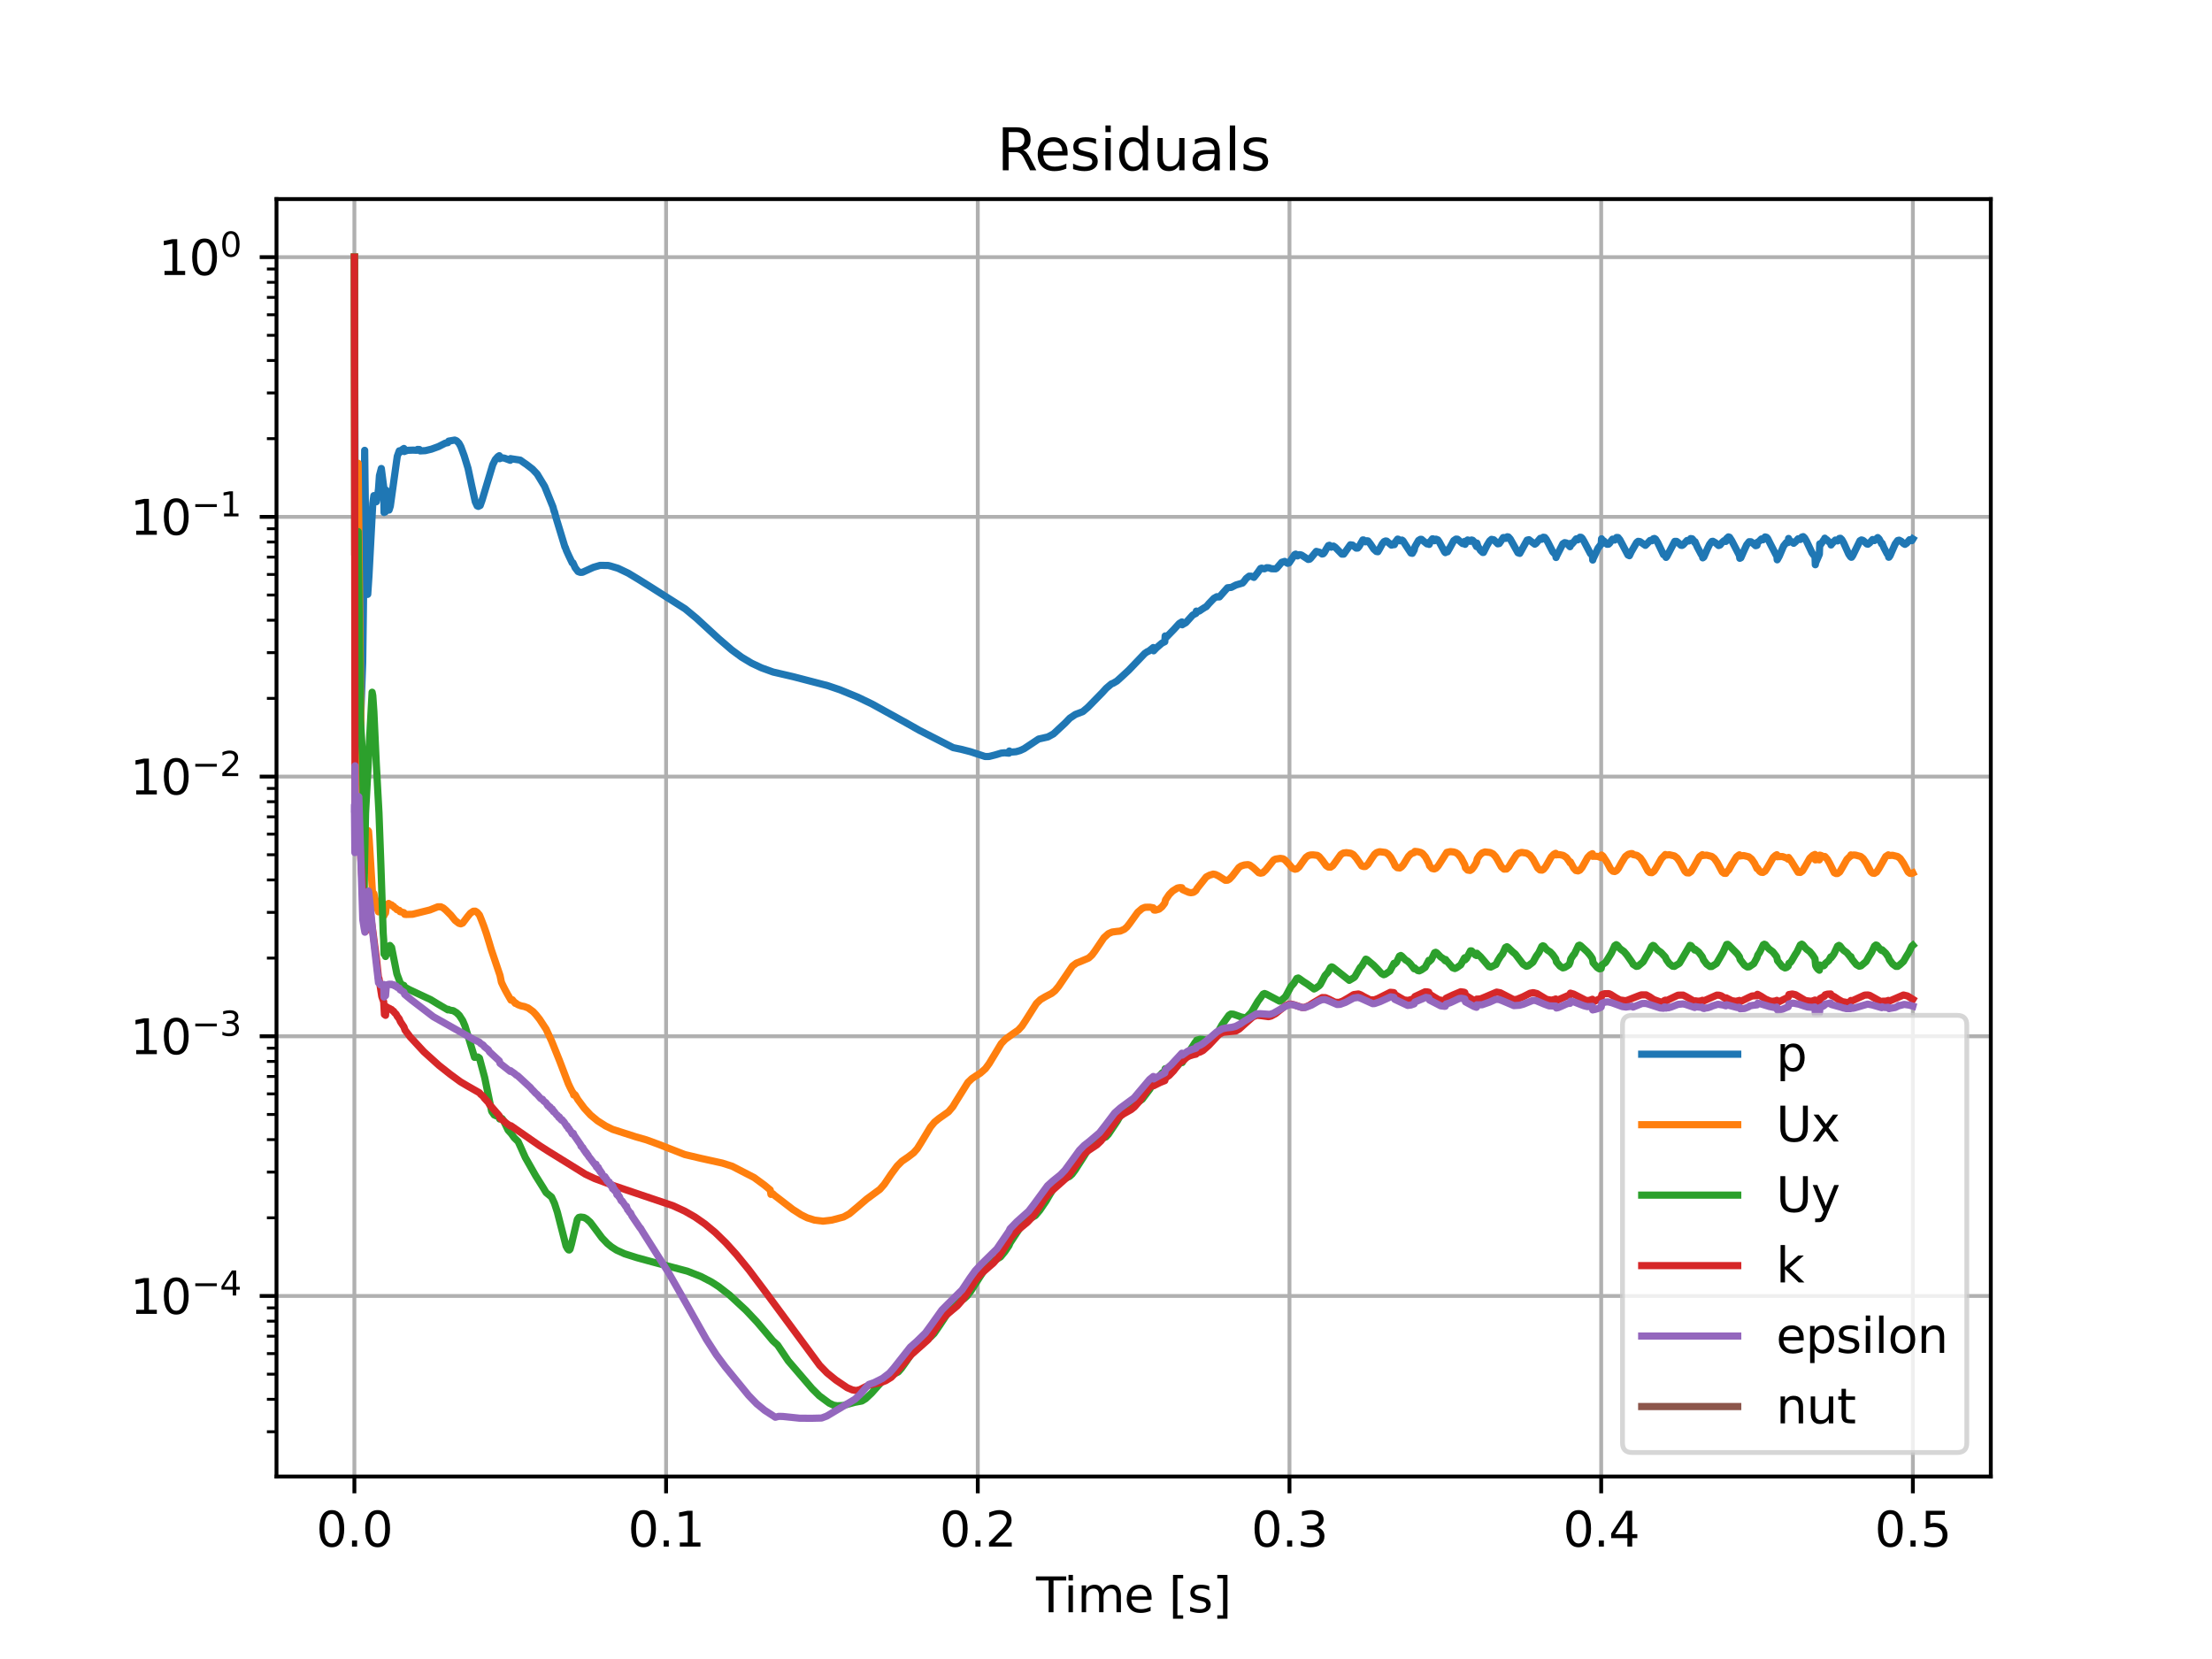 <?xml version="1.0" encoding="utf-8" standalone="no"?>
<!DOCTYPE svg PUBLIC "-//W3C//DTD SVG 1.1//EN"
  "http://www.w3.org/Graphics/SVG/1.1/DTD/svg11.dtd">
<svg xmlns:xlink="http://www.w3.org/1999/xlink" width="460.8pt" height="345.6pt" viewBox="0 0 460.8 345.6" xmlns="http://www.w3.org/2000/svg" version="1.1">
 <defs>
  <style type="text/css">*{stroke-linejoin: round; stroke-linecap: butt}</style>
 </defs>
 <g id="figure_1">
  <g id="patch_1">
   <path d="M 0 345.6 
L 460.8 345.6 
L 460.8 0 
L 0 0 
z
" style="fill: #ffffff"/>
  </g>
  <g id="axes_1">
   <g id="patch_2">
    <path d="M 57.6 307.584 
L 414.72 307.584 
L 414.72 41.472 
L 57.6 41.472 
z
" style="fill: #ffffff"/>
   </g>
   <g id="matplotlib.axis_1">
    <g id="xtick_1">
     <g id="line2d_1">
      <path d="M 73.825 307.584 
L 73.825 41.472 
" clip-path="url(#p6c5c305cde)" style="fill: none; stroke: #b0b0b0; stroke-width: 0.8; stroke-linecap: square"/>
     </g>
     <g id="line2d_2">
      <defs>
       <path id="mc1cbd3736a" d="M 0 0 
L 0 3.5 
" style="stroke: #000000; stroke-width: 0.8"/>
      </defs>
      <g>
       <use xlink:href="#mc1cbd3736a" x="73.825" y="307.584" style="stroke: #000000; stroke-width: 0.8"/>
      </g>
     </g>
     <g id="text_1">
      <!-- 0.0 -->
      <g transform="translate(65.873 322.182) scale(0.1 -0.1)">
       <defs>
        <path id="DejaVuSans-30" d="M 2034 4250 
Q 1547 4250 1301 3770 
Q 1056 3291 1056 2328 
Q 1056 1369 1301 889 
Q 1547 409 2034 409 
Q 2525 409 2770 889 
Q 3016 1369 3016 2328 
Q 3016 3291 2770 3770 
Q 2525 4250 2034 4250 
z
M 2034 4750 
Q 2819 4750 3233 4129 
Q 3647 3509 3647 2328 
Q 3647 1150 3233 529 
Q 2819 -91 2034 -91 
Q 1250 -91 836 529 
Q 422 1150 422 2328 
Q 422 3509 836 4129 
Q 1250 4750 2034 4750 
z
" transform="scale(0.016)"/>
        <path id="DejaVuSans-2e" d="M 684 794 
L 1344 794 
L 1344 0 
L 684 0 
L 684 794 
z
" transform="scale(0.016)"/>
       </defs>
       <use xlink:href="#DejaVuSans-30"/>
       <use xlink:href="#DejaVuSans-2e" x="63.623"/>
       <use xlink:href="#DejaVuSans-30" x="95.41"/>
      </g>
     </g>
    </g>
    <g id="xtick_2">
     <g id="line2d_3">
      <path d="M 138.757 307.584 
L 138.757 41.472 
" clip-path="url(#p6c5c305cde)" style="fill: none; stroke: #b0b0b0; stroke-width: 0.8; stroke-linecap: square"/>
     </g>
     <g id="line2d_4">
      <g>
       <use xlink:href="#mc1cbd3736a" x="138.757" y="307.584" style="stroke: #000000; stroke-width: 0.8"/>
      </g>
     </g>
     <g id="text_2">
      <!-- 0.1 -->
      <g transform="translate(130.806 322.182) scale(0.1 -0.1)">
       <defs>
        <path id="DejaVuSans-31" d="M 794 531 
L 1825 531 
L 1825 4091 
L 703 3866 
L 703 4441 
L 1819 4666 
L 2450 4666 
L 2450 531 
L 3481 531 
L 3481 0 
L 794 0 
L 794 531 
z
" transform="scale(0.016)"/>
       </defs>
       <use xlink:href="#DejaVuSans-30"/>
       <use xlink:href="#DejaVuSans-2e" x="63.623"/>
       <use xlink:href="#DejaVuSans-31" x="95.41"/>
      </g>
     </g>
    </g>
    <g id="xtick_3">
     <g id="line2d_5">
      <path d="M 203.69 307.584 
L 203.69 41.472 
" clip-path="url(#p6c5c305cde)" style="fill: none; stroke: #b0b0b0; stroke-width: 0.8; stroke-linecap: square"/>
     </g>
     <g id="line2d_6">
      <g>
       <use xlink:href="#mc1cbd3736a" x="203.69" y="307.584" style="stroke: #000000; stroke-width: 0.8"/>
      </g>
     </g>
     <g id="text_3">
      <!-- 0.2 -->
      <g transform="translate(195.738 322.182) scale(0.1 -0.1)">
       <defs>
        <path id="DejaVuSans-32" d="M 1228 531 
L 3431 531 
L 3431 0 
L 469 0 
L 469 531 
Q 828 903 1448 1529 
Q 2069 2156 2228 2338 
Q 2531 2678 2651 2914 
Q 2772 3150 2772 3378 
Q 2772 3750 2511 3984 
Q 2250 4219 1831 4219 
Q 1534 4219 1204 4116 
Q 875 4013 500 3803 
L 500 4441 
Q 881 4594 1212 4672 
Q 1544 4750 1819 4750 
Q 2544 4750 2975 4387 
Q 3406 4025 3406 3419 
Q 3406 3131 3298 2873 
Q 3191 2616 2906 2266 
Q 2828 2175 2409 1742 
Q 1991 1309 1228 531 
z
" transform="scale(0.016)"/>
       </defs>
       <use xlink:href="#DejaVuSans-30"/>
       <use xlink:href="#DejaVuSans-2e" x="63.623"/>
       <use xlink:href="#DejaVuSans-32" x="95.41"/>
      </g>
     </g>
    </g>
    <g id="xtick_4">
     <g id="line2d_7">
      <path d="M 268.622 307.584 
L 268.622 41.472 
" clip-path="url(#p6c5c305cde)" style="fill: none; stroke: #b0b0b0; stroke-width: 0.8; stroke-linecap: square"/>
     </g>
     <g id="line2d_8">
      <g>
       <use xlink:href="#mc1cbd3736a" x="268.622" y="307.584" style="stroke: #000000; stroke-width: 0.8"/>
      </g>
     </g>
     <g id="text_4">
      <!-- 0.3 -->
      <g transform="translate(260.671 322.182) scale(0.1 -0.1)">
       <defs>
        <path id="DejaVuSans-33" d="M 2597 2516 
Q 3050 2419 3304 2112 
Q 3559 1806 3559 1356 
Q 3559 666 3084 287 
Q 2609 -91 1734 -91 
Q 1441 -91 1130 -33 
Q 819 25 488 141 
L 488 750 
Q 750 597 1062 519 
Q 1375 441 1716 441 
Q 2309 441 2620 675 
Q 2931 909 2931 1356 
Q 2931 1769 2642 2001 
Q 2353 2234 1838 2234 
L 1294 2234 
L 1294 2753 
L 1863 2753 
Q 2328 2753 2575 2939 
Q 2822 3125 2822 3475 
Q 2822 3834 2567 4026 
Q 2313 4219 1838 4219 
Q 1578 4219 1281 4162 
Q 984 4106 628 3988 
L 628 4550 
Q 988 4650 1302 4700 
Q 1616 4750 1894 4750 
Q 2613 4750 3031 4423 
Q 3450 4097 3450 3541 
Q 3450 3153 3228 2886 
Q 3006 2619 2597 2516 
z
" transform="scale(0.016)"/>
       </defs>
       <use xlink:href="#DejaVuSans-30"/>
       <use xlink:href="#DejaVuSans-2e" x="63.623"/>
       <use xlink:href="#DejaVuSans-33" x="95.41"/>
      </g>
     </g>
    </g>
    <g id="xtick_5">
     <g id="line2d_9">
      <path d="M 333.555 307.584 
L 333.555 41.472 
" clip-path="url(#p6c5c305cde)" style="fill: none; stroke: #b0b0b0; stroke-width: 0.8; stroke-linecap: square"/>
     </g>
     <g id="line2d_10">
      <g>
       <use xlink:href="#mc1cbd3736a" x="333.555" y="307.584" style="stroke: #000000; stroke-width: 0.8"/>
      </g>
     </g>
     <g id="text_5">
      <!-- 0.4 -->
      <g transform="translate(325.603 322.182) scale(0.1 -0.1)">
       <defs>
        <path id="DejaVuSans-34" d="M 2419 4116 
L 825 1625 
L 2419 1625 
L 2419 4116 
z
M 2253 4666 
L 3047 4666 
L 3047 1625 
L 3713 1625 
L 3713 1100 
L 3047 1100 
L 3047 0 
L 2419 0 
L 2419 1100 
L 313 1100 
L 313 1709 
L 2253 4666 
z
" transform="scale(0.016)"/>
       </defs>
       <use xlink:href="#DejaVuSans-30"/>
       <use xlink:href="#DejaVuSans-2e" x="63.623"/>
       <use xlink:href="#DejaVuSans-34" x="95.41"/>
      </g>
     </g>
    </g>
    <g id="xtick_6">
     <g id="line2d_11">
      <path d="M 398.487 307.584 
L 398.487 41.472 
" clip-path="url(#p6c5c305cde)" style="fill: none; stroke: #b0b0b0; stroke-width: 0.8; stroke-linecap: square"/>
     </g>
     <g id="line2d_12">
      <g>
       <use xlink:href="#mc1cbd3736a" x="398.487" y="307.584" style="stroke: #000000; stroke-width: 0.8"/>
      </g>
     </g>
     <g id="text_6">
      <!-- 0.5 -->
      <g transform="translate(390.536 322.182) scale(0.1 -0.1)">
       <defs>
        <path id="DejaVuSans-35" d="M 691 4666 
L 3169 4666 
L 3169 4134 
L 1269 4134 
L 1269 2991 
Q 1406 3038 1543 3061 
Q 1681 3084 1819 3084 
Q 2600 3084 3056 2656 
Q 3513 2228 3513 1497 
Q 3513 744 3044 326 
Q 2575 -91 1722 -91 
Q 1428 -91 1123 -41 
Q 819 9 494 109 
L 494 744 
Q 775 591 1075 516 
Q 1375 441 1709 441 
Q 2250 441 2565 725 
Q 2881 1009 2881 1497 
Q 2881 1984 2565 2268 
Q 2250 2553 1709 2553 
Q 1456 2553 1204 2497 
Q 953 2441 691 2322 
L 691 4666 
z
" transform="scale(0.016)"/>
       </defs>
       <use xlink:href="#DejaVuSans-30"/>
       <use xlink:href="#DejaVuSans-2e" x="63.623"/>
       <use xlink:href="#DejaVuSans-35" x="95.41"/>
      </g>
     </g>
    </g>
    <g id="text_7">
     <!-- Time [s] -->
     <g transform="translate(215.831 335.861) scale(0.1 -0.1)">
      <defs>
       <path id="DejaVuSans-54" d="M -19 4666 
L 3928 4666 
L 3928 4134 
L 2272 4134 
L 2272 0 
L 1638 0 
L 1638 4134 
L -19 4134 
L -19 4666 
z
" transform="scale(0.016)"/>
       <path id="DejaVuSans-69" d="M 603 3500 
L 1178 3500 
L 1178 0 
L 603 0 
L 603 3500 
z
M 603 4863 
L 1178 4863 
L 1178 4134 
L 603 4134 
L 603 4863 
z
" transform="scale(0.016)"/>
       <path id="DejaVuSans-6d" d="M 3328 2828 
Q 3544 3216 3844 3400 
Q 4144 3584 4550 3584 
Q 5097 3584 5394 3201 
Q 5691 2819 5691 2113 
L 5691 0 
L 5113 0 
L 5113 2094 
Q 5113 2597 4934 2840 
Q 4756 3084 4391 3084 
Q 3944 3084 3684 2787 
Q 3425 2491 3425 1978 
L 3425 0 
L 2847 0 
L 2847 2094 
Q 2847 2600 2669 2842 
Q 2491 3084 2119 3084 
Q 1678 3084 1418 2786 
Q 1159 2488 1159 1978 
L 1159 0 
L 581 0 
L 581 3500 
L 1159 3500 
L 1159 2956 
Q 1356 3278 1631 3431 
Q 1906 3584 2284 3584 
Q 2666 3584 2933 3390 
Q 3200 3197 3328 2828 
z
" transform="scale(0.016)"/>
       <path id="DejaVuSans-65" d="M 3597 1894 
L 3597 1613 
L 953 1613 
Q 991 1019 1311 708 
Q 1631 397 2203 397 
Q 2534 397 2845 478 
Q 3156 559 3463 722 
L 3463 178 
Q 3153 47 2828 -22 
Q 2503 -91 2169 -91 
Q 1331 -91 842 396 
Q 353 884 353 1716 
Q 353 2575 817 3079 
Q 1281 3584 2069 3584 
Q 2775 3584 3186 3129 
Q 3597 2675 3597 1894 
z
M 3022 2063 
Q 3016 2534 2758 2815 
Q 2500 3097 2075 3097 
Q 1594 3097 1305 2825 
Q 1016 2553 972 2059 
L 3022 2063 
z
" transform="scale(0.016)"/>
       <path id="DejaVuSans-20" transform="scale(0.016)"/>
       <path id="DejaVuSans-5b" d="M 550 4863 
L 1875 4863 
L 1875 4416 
L 1125 4416 
L 1125 -397 
L 1875 -397 
L 1875 -844 
L 550 -844 
L 550 4863 
z
" transform="scale(0.016)"/>
       <path id="DejaVuSans-73" d="M 2834 3397 
L 2834 2853 
Q 2591 2978 2328 3040 
Q 2066 3103 1784 3103 
Q 1356 3103 1142 2972 
Q 928 2841 928 2578 
Q 928 2378 1081 2264 
Q 1234 2150 1697 2047 
L 1894 2003 
Q 2506 1872 2764 1633 
Q 3022 1394 3022 966 
Q 3022 478 2636 193 
Q 2250 -91 1575 -91 
Q 1294 -91 989 -36 
Q 684 19 347 128 
L 347 722 
Q 666 556 975 473 
Q 1284 391 1588 391 
Q 1994 391 2212 530 
Q 2431 669 2431 922 
Q 2431 1156 2273 1281 
Q 2116 1406 1581 1522 
L 1381 1569 
Q 847 1681 609 1914 
Q 372 2147 372 2553 
Q 372 3047 722 3315 
Q 1072 3584 1716 3584 
Q 2034 3584 2315 3537 
Q 2597 3491 2834 3397 
z
" transform="scale(0.016)"/>
       <path id="DejaVuSans-5d" d="M 1947 4863 
L 1947 -844 
L 622 -844 
L 622 -397 
L 1369 -397 
L 1369 4416 
L 622 4416 
L 622 4863 
L 1947 4863 
z
" transform="scale(0.016)"/>
      </defs>
      <use xlink:href="#DejaVuSans-54"/>
      <use xlink:href="#DejaVuSans-69" x="57.959"/>
      <use xlink:href="#DejaVuSans-6d" x="85.742"/>
      <use xlink:href="#DejaVuSans-65" x="183.154"/>
      <use xlink:href="#DejaVuSans-20" x="244.678"/>
      <use xlink:href="#DejaVuSans-5b" x="276.465"/>
      <use xlink:href="#DejaVuSans-73" x="315.479"/>
      <use xlink:href="#DejaVuSans-5d" x="367.578"/>
     </g>
    </g>
   </g>
   <g id="matplotlib.axis_2">
    <g id="ytick_1">
     <g id="line2d_13">
      <path d="M 57.6 269.977 
L 414.72 269.977 
" clip-path="url(#p6c5c305cde)" style="fill: none; stroke: #b0b0b0; stroke-width: 0.8; stroke-linecap: square"/>
     </g>
     <g id="line2d_14">
      <defs>
       <path id="me5900c8f87" d="M 0 0 
L -3.5 0 
" style="stroke: #000000; stroke-width: 0.8"/>
      </defs>
      <g>
       <use xlink:href="#me5900c8f87" x="57.6" y="269.977" style="stroke: #000000; stroke-width: 0.8"/>
      </g>
     </g>
     <g id="text_8">
      <!-- $\mathdefault{10^{-4}}$ -->
      <g transform="translate(27.1 273.776) scale(0.1 -0.1)">
       <defs>
        <path id="DejaVuSans-2212" d="M 678 2272 
L 4684 2272 
L 4684 1741 
L 678 1741 
L 678 2272 
z
" transform="scale(0.016)"/>
       </defs>
       <use xlink:href="#DejaVuSans-31" transform="translate(0 0.684)"/>
       <use xlink:href="#DejaVuSans-30" transform="translate(63.623 0.684)"/>
       <use xlink:href="#DejaVuSans-2212" transform="translate(128.203 38.966) scale(0.7)"/>
       <use xlink:href="#DejaVuSans-34" transform="translate(186.855 38.966) scale(0.7)"/>
      </g>
     </g>
    </g>
    <g id="ytick_2">
     <g id="line2d_15">
      <path d="M 57.6 215.875 
L 414.72 215.875 
" clip-path="url(#p6c5c305cde)" style="fill: none; stroke: #b0b0b0; stroke-width: 0.8; stroke-linecap: square"/>
     </g>
     <g id="line2d_16">
      <g>
       <use xlink:href="#me5900c8f87" x="57.6" y="215.875" style="stroke: #000000; stroke-width: 0.8"/>
      </g>
     </g>
     <g id="text_9">
      <!-- $\mathdefault{10^{-3}}$ -->
      <g transform="translate(27.1 219.674) scale(0.1 -0.1)">
       <use xlink:href="#DejaVuSans-31" transform="translate(0 0.766)"/>
       <use xlink:href="#DejaVuSans-30" transform="translate(63.623 0.766)"/>
       <use xlink:href="#DejaVuSans-2212" transform="translate(128.203 39.047) scale(0.7)"/>
       <use xlink:href="#DejaVuSans-33" transform="translate(186.855 39.047) scale(0.7)"/>
      </g>
     </g>
    </g>
    <g id="ytick_3">
     <g id="line2d_17">
      <path d="M 57.6 161.773 
L 414.72 161.773 
" clip-path="url(#p6c5c305cde)" style="fill: none; stroke: #b0b0b0; stroke-width: 0.8; stroke-linecap: square"/>
     </g>
     <g id="line2d_18">
      <g>
       <use xlink:href="#me5900c8f87" x="57.6" y="161.773" style="stroke: #000000; stroke-width: 0.8"/>
      </g>
     </g>
     <g id="text_10">
      <!-- $\mathdefault{10^{-2}}$ -->
      <g transform="translate(27.1 165.572) scale(0.1 -0.1)">
       <use xlink:href="#DejaVuSans-31" transform="translate(0 0.766)"/>
       <use xlink:href="#DejaVuSans-30" transform="translate(63.623 0.766)"/>
       <use xlink:href="#DejaVuSans-2212" transform="translate(128.203 39.047) scale(0.7)"/>
       <use xlink:href="#DejaVuSans-32" transform="translate(186.855 39.047) scale(0.7)"/>
      </g>
     </g>
    </g>
    <g id="ytick_4">
     <g id="line2d_19">
      <path d="M 57.6 107.67 
L 414.72 107.67 
" clip-path="url(#p6c5c305cde)" style="fill: none; stroke: #b0b0b0; stroke-width: 0.8; stroke-linecap: square"/>
     </g>
     <g id="line2d_20">
      <g>
       <use xlink:href="#me5900c8f87" x="57.6" y="107.67" style="stroke: #000000; stroke-width: 0.8"/>
      </g>
     </g>
     <g id="text_11">
      <!-- $\mathdefault{10^{-1}}$ -->
      <g transform="translate(27.1 111.47) scale(0.1 -0.1)">
       <use xlink:href="#DejaVuSans-31" transform="translate(0 0.684)"/>
       <use xlink:href="#DejaVuSans-30" transform="translate(63.623 0.684)"/>
       <use xlink:href="#DejaVuSans-2212" transform="translate(128.203 38.966) scale(0.7)"/>
       <use xlink:href="#DejaVuSans-31" transform="translate(186.855 38.966) scale(0.7)"/>
      </g>
     </g>
    </g>
    <g id="ytick_5">
     <g id="line2d_21">
      <path d="M 57.6 53.568 
L 414.72 53.568 
" clip-path="url(#p6c5c305cde)" style="fill: none; stroke: #b0b0b0; stroke-width: 0.8; stroke-linecap: square"/>
     </g>
     <g id="line2d_22">
      <g>
       <use xlink:href="#me5900c8f87" x="57.6" y="53.568" style="stroke: #000000; stroke-width: 0.8"/>
      </g>
     </g>
     <g id="text_12">
      <!-- $\mathdefault{10^{0}}$ -->
      <g transform="translate(33 57.367) scale(0.1 -0.1)">
       <use xlink:href="#DejaVuSans-31" transform="translate(0 0.766)"/>
       <use xlink:href="#DejaVuSans-30" transform="translate(63.623 0.766)"/>
       <use xlink:href="#DejaVuSans-30" transform="translate(128.203 39.047) scale(0.7)"/>
      </g>
     </g>
    </g>
    <g id="ytick_6">
     <g id="line2d_23">
      <defs>
       <path id="mcf8ce9e107" d="M 0 0 
L -2 0 
" style="stroke: #000000; stroke-width: 0.6"/>
      </defs>
      <g>
       <use xlink:href="#mcf8ce9e107" x="57.6" y="298.266" style="stroke: #000000; stroke-width: 0.6"/>
      </g>
     </g>
    </g>
    <g id="ytick_7">
     <g id="line2d_24">
      <g>
       <use xlink:href="#mcf8ce9e107" x="57.6" y="291.507" style="stroke: #000000; stroke-width: 0.6"/>
      </g>
     </g>
    </g>
    <g id="ytick_8">
     <g id="line2d_25">
      <g>
       <use xlink:href="#mcf8ce9e107" x="57.6" y="286.264" style="stroke: #000000; stroke-width: 0.6"/>
      </g>
     </g>
    </g>
    <g id="ytick_9">
     <g id="line2d_26">
      <g>
       <use xlink:href="#mcf8ce9e107" x="57.6" y="281.98" style="stroke: #000000; stroke-width: 0.6"/>
      </g>
     </g>
    </g>
    <g id="ytick_10">
     <g id="line2d_27">
      <g>
       <use xlink:href="#mcf8ce9e107" x="57.6" y="278.358" style="stroke: #000000; stroke-width: 0.6"/>
      </g>
     </g>
    </g>
    <g id="ytick_11">
     <g id="line2d_28">
      <g>
       <use xlink:href="#mcf8ce9e107" x="57.6" y="275.22" style="stroke: #000000; stroke-width: 0.6"/>
      </g>
     </g>
    </g>
    <g id="ytick_12">
     <g id="line2d_29">
      <g>
       <use xlink:href="#mcf8ce9e107" x="57.6" y="272.453" style="stroke: #000000; stroke-width: 0.6"/>
      </g>
     </g>
    </g>
    <g id="ytick_13">
     <g id="line2d_30">
      <g>
       <use xlink:href="#mcf8ce9e107" x="57.6" y="253.691" style="stroke: #000000; stroke-width: 0.6"/>
      </g>
     </g>
    </g>
    <g id="ytick_14">
     <g id="line2d_31">
      <g>
       <use xlink:href="#mcf8ce9e107" x="57.6" y="244.164" style="stroke: #000000; stroke-width: 0.6"/>
      </g>
     </g>
    </g>
    <g id="ytick_15">
     <g id="line2d_32">
      <g>
       <use xlink:href="#mcf8ce9e107" x="57.6" y="237.404" style="stroke: #000000; stroke-width: 0.6"/>
      </g>
     </g>
    </g>
    <g id="ytick_16">
     <g id="line2d_33">
      <g>
       <use xlink:href="#mcf8ce9e107" x="57.6" y="232.161" style="stroke: #000000; stroke-width: 0.6"/>
      </g>
     </g>
    </g>
    <g id="ytick_17">
     <g id="line2d_34">
      <g>
       <use xlink:href="#mcf8ce9e107" x="57.6" y="227.877" style="stroke: #000000; stroke-width: 0.6"/>
      </g>
     </g>
    </g>
    <g id="ytick_18">
     <g id="line2d_35">
      <g>
       <use xlink:href="#mcf8ce9e107" x="57.6" y="224.255" style="stroke: #000000; stroke-width: 0.6"/>
      </g>
     </g>
    </g>
    <g id="ytick_19">
     <g id="line2d_36">
      <g>
       <use xlink:href="#mcf8ce9e107" x="57.6" y="221.118" style="stroke: #000000; stroke-width: 0.6"/>
      </g>
     </g>
    </g>
    <g id="ytick_20">
     <g id="line2d_37">
      <g>
       <use xlink:href="#mcf8ce9e107" x="57.6" y="218.35" style="stroke: #000000; stroke-width: 0.6"/>
      </g>
     </g>
    </g>
    <g id="ytick_21">
     <g id="line2d_38">
      <g>
       <use xlink:href="#mcf8ce9e107" x="57.6" y="199.588" style="stroke: #000000; stroke-width: 0.6"/>
      </g>
     </g>
    </g>
    <g id="ytick_22">
     <g id="line2d_39">
      <g>
       <use xlink:href="#mcf8ce9e107" x="57.6" y="190.062" style="stroke: #000000; stroke-width: 0.6"/>
      </g>
     </g>
    </g>
    <g id="ytick_23">
     <g id="line2d_40">
      <g>
       <use xlink:href="#mcf8ce9e107" x="57.6" y="183.302" style="stroke: #000000; stroke-width: 0.6"/>
      </g>
     </g>
    </g>
    <g id="ytick_24">
     <g id="line2d_41">
      <g>
       <use xlink:href="#mcf8ce9e107" x="57.6" y="178.059" style="stroke: #000000; stroke-width: 0.6"/>
      </g>
     </g>
    </g>
    <g id="ytick_25">
     <g id="line2d_42">
      <g>
       <use xlink:href="#mcf8ce9e107" x="57.6" y="173.775" style="stroke: #000000; stroke-width: 0.6"/>
      </g>
     </g>
    </g>
    <g id="ytick_26">
     <g id="line2d_43">
      <g>
       <use xlink:href="#mcf8ce9e107" x="57.6" y="170.153" style="stroke: #000000; stroke-width: 0.6"/>
      </g>
     </g>
    </g>
    <g id="ytick_27">
     <g id="line2d_44">
      <g>
       <use xlink:href="#mcf8ce9e107" x="57.6" y="167.016" style="stroke: #000000; stroke-width: 0.6"/>
      </g>
     </g>
    </g>
    <g id="ytick_28">
     <g id="line2d_45">
      <g>
       <use xlink:href="#mcf8ce9e107" x="57.6" y="164.248" style="stroke: #000000; stroke-width: 0.6"/>
      </g>
     </g>
    </g>
    <g id="ytick_29">
     <g id="line2d_46">
      <g>
       <use xlink:href="#mcf8ce9e107" x="57.6" y="145.486" style="stroke: #000000; stroke-width: 0.6"/>
      </g>
     </g>
    </g>
    <g id="ytick_30">
     <g id="line2d_47">
      <g>
       <use xlink:href="#mcf8ce9e107" x="57.6" y="135.959" style="stroke: #000000; stroke-width: 0.6"/>
      </g>
     </g>
    </g>
    <g id="ytick_31">
     <g id="line2d_48">
      <g>
       <use xlink:href="#mcf8ce9e107" x="57.6" y="129.2" style="stroke: #000000; stroke-width: 0.6"/>
      </g>
     </g>
    </g>
    <g id="ytick_32">
     <g id="line2d_49">
      <g>
       <use xlink:href="#mcf8ce9e107" x="57.6" y="123.957" style="stroke: #000000; stroke-width: 0.6"/>
      </g>
     </g>
    </g>
    <g id="ytick_33">
     <g id="line2d_50">
      <g>
       <use xlink:href="#mcf8ce9e107" x="57.6" y="119.673" style="stroke: #000000; stroke-width: 0.6"/>
      </g>
     </g>
    </g>
    <g id="ytick_34">
     <g id="line2d_51">
      <g>
       <use xlink:href="#mcf8ce9e107" x="57.6" y="116.051" style="stroke: #000000; stroke-width: 0.6"/>
      </g>
     </g>
    </g>
    <g id="ytick_35">
     <g id="line2d_52">
      <g>
       <use xlink:href="#mcf8ce9e107" x="57.6" y="112.913" style="stroke: #000000; stroke-width: 0.6"/>
      </g>
     </g>
    </g>
    <g id="ytick_36">
     <g id="line2d_53">
      <g>
       <use xlink:href="#mcf8ce9e107" x="57.6" y="110.146" style="stroke: #000000; stroke-width: 0.6"/>
      </g>
     </g>
    </g>
    <g id="ytick_37">
     <g id="line2d_54">
      <g>
       <use xlink:href="#mcf8ce9e107" x="57.6" y="91.384" style="stroke: #000000; stroke-width: 0.6"/>
      </g>
     </g>
    </g>
    <g id="ytick_38">
     <g id="line2d_55">
      <g>
       <use xlink:href="#mcf8ce9e107" x="57.6" y="81.857" style="stroke: #000000; stroke-width: 0.6"/>
      </g>
     </g>
    </g>
    <g id="ytick_39">
     <g id="line2d_56">
      <g>
       <use xlink:href="#mcf8ce9e107" x="57.6" y="75.097" style="stroke: #000000; stroke-width: 0.6"/>
      </g>
     </g>
    </g>
    <g id="ytick_40">
     <g id="line2d_57">
      <g>
       <use xlink:href="#mcf8ce9e107" x="57.6" y="69.854" style="stroke: #000000; stroke-width: 0.6"/>
      </g>
     </g>
    </g>
    <g id="ytick_41">
     <g id="line2d_58">
      <g>
       <use xlink:href="#mcf8ce9e107" x="57.6" y="65.571" style="stroke: #000000; stroke-width: 0.6"/>
      </g>
     </g>
    </g>
    <g id="ytick_42">
     <g id="line2d_59">
      <g>
       <use xlink:href="#mcf8ce9e107" x="57.6" y="61.949" style="stroke: #000000; stroke-width: 0.6"/>
      </g>
     </g>
    </g>
    <g id="ytick_43">
     <g id="line2d_60">
      <g>
       <use xlink:href="#mcf8ce9e107" x="57.6" y="58.811" style="stroke: #000000; stroke-width: 0.6"/>
      </g>
     </g>
    </g>
    <g id="ytick_44">
     <g id="line2d_61">
      <g>
       <use xlink:href="#mcf8ce9e107" x="57.6" y="56.044" style="stroke: #000000; stroke-width: 0.6"/>
      </g>
     </g>
    </g>
   </g>
   <g id="line2d_62">
    <path d="M 73.833 53.568 
L 73.953 97.986 
L 74.279 105.189 
L 74.377 105.651 
L 74.493 106.775 
L 74.61 113.619 
L 74.918 153.839 
L 74.95 154.1 
L 74.98 153.857 
L 75.554 138.089 
L 75.789 120.141 
L 75.967 93.813 
L 76.036 99.814 
L 76.341 121.625 
L 76.499 123.62 
L 76.571 123.827 
L 76.608 123.797 
L 76.866 119.904 
L 77.66 104.844 
L 77.888 103.24 
L 77.967 103.771 
L 78.048 103.672 
L 78.132 103.614 
L 78.216 104.363 
L 78.303 104.081 
L 78.391 104.526 
L 78.575 103.571 
L 78.758 102.558 
L 78.85 101.821 
L 79.046 99.068 
L 79.437 97.594 
L 79.927 101.4 
L 80.005 106.77 
L 80.083 106.685 
L 80.24 106.665 
L 80.318 106.571 
L 80.411 102.095 
L 80.504 102.68 
L 80.957 105.921 
L 81.045 106.259 
L 81.31 105.443 
L 82.756 95.072 
L 83.17 93.92 
L 83.251 94.264 
L 83.656 93.747 
L 84.141 93.424 
L 84.22 94.063 
L 84.298 94.011 
L 84.926 93.806 
L 86.026 93.769 
L 86.811 93.801 
L 86.97 93.626 
L 87.366 93.636 
L 87.522 93.932 
L 88.616 93.872 
L 89.866 93.572 
L 91.351 93.029 
L 92.758 92.318 
L 93.305 92.212 
L 93.463 91.897 
L 94.73 91.674 
L 95.126 91.837 
L 95.601 92.32 
L 95.997 93.039 
L 96.71 94.975 
L 97.502 97.569 
L 98.214 100.931 
L 99.006 104.522 
L 99.402 105.385 
L 99.64 105.491 
L 100.034 105.303 
L 100.425 104.205 
L 102.65 96.805 
L 103.181 95.73 
L 103.712 95.126 
L 104.015 94.932 
L 104.089 95.556 
L 104.162 95.521 
L 104.603 95.366 
L 105.117 95.453 
L 106.291 95.89 
L 106.366 95.531 
L 106.44 95.56 
L 108.381 95.852 
L 108.68 96.067 
L 109.127 96.386 
L 109.65 96.737 
L 110.919 97.714 
L 111.889 98.734 
L 113.464 101.332 
L 115.2 105.612 
L 115.427 106.503 
L 115.502 106.573 
L 115.805 107.763 
L 117.692 113.96 
L 117.768 114.026 
L 117.994 114.683 
L 118.523 115.846 
L 119.202 117.263 
L 119.354 117.242 
L 119.812 118.264 
L 120.424 119.067 
L 120.882 119.24 
L 121.34 119.217 
L 123.632 118.178 
L 125.007 117.778 
L 126.688 117.796 
L 127.146 117.9 
L 128.75 118.385 
L 130.889 119.408 
L 131.5 119.776 
L 133.104 120.746 
L 135.625 122.325 
L 142.73 126.836 
L 145.098 128.798 
L 149.682 133.021 
L 152.432 135.387 
L 154.494 136.906 
L 156.557 138.146 
L 158.619 139.117 
L 161.064 140.001 
L 162.821 140.405 
L 165.265 140.974 
L 172.446 142.838 
L 174.967 143.694 
L 178.71 145.234 
L 181.689 146.671 
L 188.641 150.511 
L 191.544 152.152 
L 198.572 155.75 
L 200.176 156.084 
L 202.162 156.591 
L 205.218 157.598 
L 206.058 157.586 
L 207.28 157.273 
L 208.579 156.885 
L 209.266 156.817 
L 210.183 156.898 
L 210.26 156.45 
L 210.338 156.639 
L 210.879 156.657 
L 211.652 156.595 
L 212.502 156.352 
L 213.352 155.96 
L 216.367 153.952 
L 217.449 153.71 
L 218.3 153.517 
L 219.459 152.882 
L 221.855 150.651 
L 222.861 149.61 
L 224.02 148.834 
L 225.566 148.248 
L 226.648 147.329 
L 229.663 144.249 
L 230.436 143.391 
L 231.518 142.473 
L 231.904 142.325 
L 232.678 141.87 
L 233.682 140.965 
L 235.151 139.603 
L 237.393 137.261 
L 238.475 136.126 
L 239.016 135.756 
L 239.325 135.636 
L 240.253 134.889 
L 240.328 135.576 
L 240.403 135.487 
L 240.927 134.944 
L 242.05 133.976 
L 242.649 133.681 
L 242.727 132.476 
L 242.804 132.821 
L 242.958 132.753 
L 244.504 131.161 
L 245.664 129.886 
L 246.205 129.557 
L 246.28 130.154 
L 246.356 130.093 
L 247.034 129.717 
L 248.465 128.126 
L 249.143 127.777 
L 249.219 127.303 
L 249.295 127.442 
L 249.83 127.298 
L 250.441 126.881 
L 251.052 126.495 
L 251.281 126.393 
L 251.817 125.762 
L 252.886 124.642 
L 253.497 124.3 
L 253.802 124.362 
L 254.031 124.347 
L 255.712 122.444 
L 256.247 122.386 
L 256.476 122.374 
L 257.47 121.865 
L 258.844 121.46 
L 259.15 121.126 
L 259.608 120.505 
L 260.219 120.023 
L 260.678 120.031 
L 261.212 120.28 
L 261.977 119.318 
L 262.588 118.436 
L 262.817 118.349 
L 263.275 118.49 
L 263.428 118.488 
L 263.886 118.264 
L 264.345 118.289 
L 264.65 118.396 
L 264.879 118.479 
L 265.719 118.5 
L 265.948 118.381 
L 267.018 117.127 
L 267.63 116.951 
L 267.935 117.177 
L 268.241 117.347 
L 268.546 117.255 
L 269.004 116.584 
L 269.692 115.542 
L 269.921 115.431 
L 270.15 115.655 
L 270.303 115.806 
L 270.532 115.566 
L 270.838 115.554 
L 271.143 115.641 
L 272.518 116.543 
L 272.824 116.489 
L 273.053 116.278 
L 274.199 114.867 
L 274.886 115.036 
L 275.421 115.414 
L 275.651 115.358 
L 275.879 115.11 
L 276.262 114.417 
L 276.72 113.663 
L 276.949 113.589 
L 277.178 113.776 
L 277.331 113.987 
L 277.79 113.754 
L 278.171 114.026 
L 279.547 115.439 
L 279.928 115.43 
L 281.303 113.49 
L 281.761 113.555 
L 282.526 114.181 
L 282.831 114.172 
L 283.137 113.807 
L 283.9 112.477 
L 284.054 112.483 
L 284.283 112.701 
L 284.435 112.871 
L 284.741 112.654 
L 284.97 112.684 
L 285.428 113.256 
L 285.811 113.822 
L 286.192 114.4 
L 286.727 114.887 
L 287.033 114.936 
L 287.338 114.432 
L 287.949 113.306 
L 288.331 112.831 
L 288.637 112.695 
L 288.866 112.722 
L 289.859 113.562 
L 290.088 113.509 
L 290.318 113.288 
L 290.394 113.173 
L 290.469 113.464 
L 290.769 112.803 
L 291.144 112.307 
L 291.294 112.335 
L 291.669 112.662 
L 292.044 112.505 
L 292.269 112.654 
L 292.795 113.506 
L 293.92 115.208 
L 294.22 115.266 
L 294.595 114.594 
L 294.748 113.908 
L 295.512 112.585 
L 295.894 112.349 
L 296.123 112.352 
L 296.582 112.752 
L 297.269 113.303 
L 297.498 113.193 
L 297.651 112.987 
L 297.726 113.413 
L 298.024 112.747 
L 298.398 112.245 
L 298.548 112.26 
L 298.846 112.642 
L 298.921 112.555 
L 299.146 112.318 
L 299.519 112.465 
L 299.818 112.885 
L 300.939 114.975 
L 301.089 115.125 
L 301.165 114.563 
L 301.241 114.801 
L 301.547 114.949 
L 301.929 114.292 
L 302.846 112.619 
L 303.304 112.305 
L 303.609 112.323 
L 304.679 113.235 
L 304.908 113.119 
L 305.137 112.772 
L 305.211 113.392 
L 305.285 113.135 
L 305.73 112.484 
L 305.952 112.562 
L 306.249 112.775 
L 306.545 112.494 
L 306.767 112.544 
L 307.063 112.844 
L 307.582 113.865 
L 307.658 113.131 
L 307.888 113.829 
L 308.422 114.669 
L 308.88 115.088 
L 309.033 115.083 
L 309.797 113.564 
L 310.332 112.679 
L 310.714 112.355 
L 311.172 112.45 
L 311.63 112.909 
L 312.013 113.291 
L 312.318 113.23 
L 312.7 112.682 
L 313.158 111.982 
L 313.311 111.974 
L 313.693 112.154 
L 313.998 111.816 
L 314.228 111.859 
L 314.61 112.282 
L 316.214 115.149 
L 316.596 115.278 
L 318.124 112.519 
L 318.506 112.428 
L 318.964 112.791 
L 319.728 113.363 
L 319.957 113.222 
L 320.874 112.147 
L 321.179 112.337 
L 321.485 111.916 
L 321.79 111.954 
L 322.096 112.322 
L 322.478 113.01 
L 323.471 114.965 
L 324.006 115.509 
L 324.082 115.562 
L 324.156 116.136 
L 324.231 115.903 
L 325.572 113.278 
L 325.944 113.043 
L 326.317 113.117 
L 327.062 113.888 
L 327.138 113.204 
L 327.214 113.409 
L 327.367 113.421 
L 327.749 113.008 
L 328.36 112.251 
L 328.513 112.338 
L 328.666 112.463 
L 328.819 112.29 
L 329.124 111.912 
L 329.353 111.93 
L 329.582 112.117 
L 329.965 112.749 
L 331.339 115.369 
L 331.721 115.667 
L 331.794 116.672 
L 331.868 116.412 
L 332.895 114.2 
L 333.481 113.416 
L 333.555 113.398 
L 333.631 112.239 
L 333.707 112.552 
L 334.09 112.672 
L 334.777 113.382 
L 335.083 113.368 
L 335.312 113.16 
L 335.617 112.701 
L 335.923 112.312 
L 336.152 112.36 
L 336.381 112.504 
L 336.763 111.965 
L 337.069 111.977 
L 337.451 112.443 
L 339.131 115.619 
L 339.437 115.766 
L 339.819 114.953 
L 340.954 112.997 
L 341.256 112.768 
L 341.634 112.829 
L 342.766 113.612 
L 343.068 113.315 
L 343.748 112.581 
L 344.125 112.649 
L 344.427 112.23 
L 344.654 112.173 
L 344.88 112.312 
L 345.334 113.039 
L 346.541 115.556 
L 346.618 115.344 
L 346.847 115.685 
L 346.923 115.732 
L 347.074 116.115 
L 347.225 115.944 
L 348.885 112.78 
L 349.262 112.781 
L 349.564 113.002 
L 350.168 113.589 
L 350.394 113.619 
L 350.62 113.499 
L 351.45 112.588 
L 351.827 112.699 
L 352.205 112.19 
L 352.507 112.244 
L 352.808 112.605 
L 353.035 113.026 
L 353.111 112.852 
L 353.57 113.93 
L 354.41 115.508 
L 354.639 115.777 
L 354.714 116.207 
L 354.789 116.166 
L 354.94 116.041 
L 355.692 114.313 
L 356.143 113.388 
L 356.594 112.802 
L 356.82 112.757 
L 357.347 113.06 
L 358.023 113.646 
L 358.325 113.53 
L 358.701 113.036 
L 359.152 112.636 
L 359.377 112.774 
L 359.528 112.79 
L 359.68 112.188 
L 360.063 111.841 
L 360.291 111.922 
L 360.75 112.631 
L 362.354 115.719 
L 362.429 116.305 
L 362.504 116.274 
L 362.654 116.196 
L 363.252 114.827 
L 363.851 113.513 
L 364.375 112.848 
L 364.749 112.856 
L 365.048 113.063 
L 365.722 113.674 
L 365.946 113.639 
L 366.021 113.596 
L 366.098 112.962 
L 366.174 113.037 
L 366.938 112.272 
L 367.243 112.449 
L 367.701 111.851 
L 368.007 111.932 
L 368.237 112.184 
L 368.848 113.411 
L 369.994 115.622 
L 370.146 115.758 
L 370.22 116.62 
L 370.294 116.514 
L 370.664 115.832 
L 371.552 113.738 
L 372.144 113.004 
L 372.514 113.016 
L 372.591 112.172 
L 372.667 112.457 
L 373.66 113.179 
L 374.042 112.857 
L 374.577 112.243 
L 374.806 112.33 
L 375.035 112.385 
L 375.341 111.891 
L 375.647 111.792 
L 375.952 112.084 
L 376.334 112.748 
L 377.48 115.18 
L 377.861 115.696 
L 378.091 115.733 
L 378.161 117.645 
L 378.232 117.267 
L 379.008 115.456 
L 379.083 113.292 
L 379.159 113.612 
L 379.913 112.491 
L 380.065 112.482 
L 380.141 112.113 
L 380.218 112.24 
L 380.524 112.409 
L 381.213 113.08 
L 381.366 113.111 
L 381.441 113.526 
L 381.517 113.405 
L 381.968 112.888 
L 382.344 112.5 
L 382.569 112.62 
L 382.794 112.686 
L 383.17 112.169 
L 383.396 112.132 
L 383.696 112.417 
L 384.072 113.09 
L 385.125 115.43 
L 385.501 115.977 
L 385.577 115.568 
L 385.653 116.088 
L 385.728 116.077 
L 385.955 115.745 
L 387.464 112.648 
L 387.766 112.478 
L 388.068 112.56 
L 388.37 112.804 
L 388.899 113.318 
L 389.125 113.369 
L 389.503 113.082 
L 390.106 112.389 
L 390.333 112.52 
L 390.484 112.612 
L 391.164 111.985 
L 391.465 112.285 
L 391.919 113.15 
L 391.994 113.312 
L 392.071 113.166 
L 392.452 114.09 
L 393.14 115.399 
L 393.369 115.635 
L 393.445 116.083 
L 393.519 116.064 
L 393.745 115.741 
L 394.047 115.03 
L 394.799 113.331 
L 395.326 112.596 
L 395.627 112.529 
L 396.079 112.77 
L 396.53 113.22 
L 396.831 113.401 
L 397.207 113.153 
L 397.81 112.426 
L 398.035 112.498 
L 398.261 112.636 
L 398.487 112.272 
L 398.487 112.272 
" clip-path="url(#p6c5c305cde)" style="fill: none; stroke: #1f77b4; stroke-width: 1.5; stroke-linecap: square"/>
   </g>
   <g id="line2d_63">
    <path d="M 73.833 53.568 
L 73.925 111.098 
L 73.953 106.912 
L 74.025 111.841 
L 74.13 121.477 
L 74.198 120.837 
L 74.493 100.576 
L 74.61 96.508 
L 75.256 158.554 
L 75.899 180.526 
L 76.06 181.413 
L 76.156 180.797 
L 76.687 173.033 
L 76.773 173.169 
L 76.915 174.948 
L 77.588 185.837 
L 77.81 186.073 
L 77.888 186.155 
L 78.575 189.204 
L 78.85 189.956 
L 79.046 189.415 
L 79.633 189.085 
L 79.829 189.028 
L 79.927 188.905 
L 80.005 190.732 
L 80.083 190.523 
L 80.318 190.189 
L 80.504 188.433 
L 80.687 188.443 
L 80.777 188.413 
L 80.957 188.199 
L 81.134 188.351 
L 81.223 188.359 
L 81.397 188.485 
L 81.572 188.508 
L 81.744 188.722 
L 82.002 188.82 
L 82.17 189.074 
L 82.508 189.258 
L 82.673 189.49 
L 83.17 189.635 
L 83.332 189.918 
L 83.817 190.033 
L 84.141 190.12 
L 84.298 190.471 
L 84.612 190.5 
L 85.948 190.456 
L 89.554 189.561 
L 91.195 188.905 
L 91.82 188.898 
L 92.367 189.164 
L 92.914 189.631 
L 93.938 190.656 
L 94.809 191.735 
L 95.601 192.349 
L 95.997 192.457 
L 96.393 192.291 
L 97.422 190.929 
L 97.977 190.25 
L 98.61 189.825 
L 99.006 189.81 
L 99.402 190.055 
L 99.877 190.614 
L 100.268 191.566 
L 100.814 192.989 
L 101.354 194.555 
L 101.891 196.31 
L 102.346 197.833 
L 104.162 203.201 
L 104.456 204.626 
L 104.896 205.553 
L 105.263 206.269 
L 105.704 207.069 
L 106.44 208.348 
L 106.739 208.272 
L 107.336 209.018 
L 107.411 208.924 
L 107.485 208.998 
L 107.859 209.279 
L 108.53 209.53 
L 108.829 209.598 
L 109.202 209.666 
L 110.023 209.977 
L 111.068 210.744 
L 111.665 211.392 
L 112.411 212.334 
L 113.766 214.396 
L 114.898 216.84 
L 116.56 220.956 
L 118.372 225.707 
L 118.749 226.514 
L 119.202 227.41 
L 119.354 227.589 
L 119.507 228.115 
L 119.66 227.954 
L 119.812 228.071 
L 120.347 229.019 
L 121.722 230.871 
L 123.021 232.279 
L 124.472 233.481 
L 126.153 234.55 
L 127.604 235.262 
L 132.493 236.833 
L 134.632 237.445 
L 137.153 238.366 
L 142.653 240.514 
L 146.014 241.308 
L 150.445 242.284 
L 152.508 242.94 
L 157.091 245.303 
L 159.23 246.872 
L 160.453 247.881 
L 160.605 248.812 
L 160.987 248.673 
L 161.369 249.031 
L 162.21 249.678 
L 165.189 251.975 
L 165.571 252.207 
L 166.869 253.05 
L 168.168 253.697 
L 169.696 254.175 
L 171.453 254.388 
L 173.286 254.168 
L 175.731 253.521 
L 176.953 252.849 
L 178.939 251.169 
L 180.543 249.79 
L 183.293 247.764 
L 184.21 246.72 
L 185.661 244.568 
L 186.884 242.916 
L 187.877 241.917 
L 189.176 241.027 
L 190.322 240.153 
L 191.085 239.289 
L 191.849 238.072 
L 193.836 234.779 
L 194.676 233.762 
L 195.592 233.014 
L 197.578 231.617 
L 198.495 230.542 
L 199.106 229.534 
L 201.628 225.492 
L 202.468 224.691 
L 203.308 224.126 
L 204.225 223.563 
L 205.294 222.611 
L 206.058 221.571 
L 208.579 217.393 
L 209.42 216.51 
L 211.034 215.336 
L 212.116 214.596 
L 212.889 213.754 
L 213.662 212.579 
L 215.904 209.038 
L 216.754 208.228 
L 217.759 207.634 
L 219.072 206.949 
L 219.768 206.398 
L 220.541 205.47 
L 223.401 201.253 
L 224.252 200.624 
L 225.102 200.295 
L 226.803 199.568 
L 227.499 198.922 
L 228.04 198.194 
L 229.972 195.337 
L 230.9 194.503 
L 231.673 194.161 
L 232.6 194.035 
L 233.373 193.958 
L 234.224 193.574 
L 234.765 193.103 
L 235.305 192.412 
L 237.007 190.044 
L 237.934 189.247 
L 238.552 189.001 
L 239.557 188.986 
L 240.253 189.118 
L 240.403 189.575 
L 240.702 189.603 
L 241.451 189.396 
L 242.05 188.905 
L 242.499 188.327 
L 242.649 188.119 
L 242.804 187.458 
L 243.577 186.327 
L 244.273 185.622 
L 245.278 184.996 
L 245.819 184.901 
L 246.205 184.937 
L 246.356 185.327 
L 247.636 185.888 
L 248.088 185.974 
L 248.615 185.887 
L 248.992 185.627 
L 249.143 185.496 
L 249.372 185.086 
L 251.281 182.689 
L 251.969 182.319 
L 252.733 182.091 
L 253.191 182.168 
L 253.802 182.458 
L 255.254 183.382 
L 255.712 183.365 
L 256.094 183.151 
L 256.705 182.506 
L 258.081 180.715 
L 258.539 180.405 
L 259.226 180.187 
L 259.99 180.112 
L 260.372 180.227 
L 261.06 180.731 
L 262.206 181.799 
L 262.588 181.904 
L 263.046 181.811 
L 263.657 181.257 
L 265.337 179.153 
L 265.719 178.966 
L 266.713 178.815 
L 267.324 178.912 
L 267.705 179.172 
L 268.393 179.896 
L 269.233 180.874 
L 269.768 181.074 
L 270.15 180.996 
L 270.609 180.626 
L 271.296 179.645 
L 272.06 178.599 
L 272.595 178.216 
L 273.053 178.1 
L 273.588 178.09 
L 274.428 178.189 
L 274.81 178.448 
L 275.497 179.257 
L 276.262 180.331 
L 276.72 180.626 
L 277.178 180.65 
L 277.636 180.341 
L 278.095 179.718 
L 279.317 178.016 
L 279.852 177.699 
L 280.463 177.622 
L 281.38 177.744 
L 281.915 178.024 
L 282.526 178.727 
L 283.671 180.382 
L 284.054 180.52 
L 284.435 180.499 
L 284.97 180.05 
L 285.657 178.97 
L 286.345 177.97 
L 286.803 177.607 
L 287.414 177.426 
L 288.637 177.584 
L 289.172 177.925 
L 289.707 178.563 
L 290.394 179.799 
L 290.619 180.349 
L 291.069 180.756 
L 291.594 180.823 
L 291.969 180.572 
L 292.345 180.136 
L 293.395 178.415 
L 293.92 177.874 
L 294.52 177.626 
L 294.595 177.62 
L 294.748 177.361 
L 295.359 177.427 
L 295.971 177.583 
L 296.352 177.819 
L 296.963 178.534 
L 297.651 179.831 
L 297.8 180.361 
L 298.324 180.916 
L 298.772 181.023 
L 299.146 180.875 
L 299.594 180.398 
L 301.394 177.57 
L 302.158 177.405 
L 302.846 177.482 
L 303.304 177.629 
L 303.762 177.937 
L 304.374 178.705 
L 305.137 180.17 
L 305.285 180.793 
L 305.73 181.246 
L 306.249 181.326 
L 306.619 181.106 
L 307.063 180.527 
L 307.582 179.614 
L 307.734 178.915 
L 308.193 178.212 
L 308.728 177.697 
L 309.339 177.476 
L 310.408 177.585 
L 311.019 177.875 
L 311.554 178.45 
L 311.936 179.071 
L 312.776 180.601 
L 313.311 181.053 
L 313.846 181.031 
L 314.304 180.612 
L 314.839 179.695 
L 315.909 178.059 
L 316.367 177.726 
L 316.978 177.571 
L 318.048 177.729 
L 318.735 178.169 
L 319.346 178.97 
L 320.339 180.825 
L 320.798 181.226 
L 321.256 181.26 
L 321.561 181.081 
L 322.02 180.501 
L 323.166 178.487 
L 323.701 177.953 
L 324.082 177.759 
L 324.156 178.09 
L 324.231 178.062 
L 324.902 178.04 
L 325.647 178.193 
L 326.317 178.641 
L 326.987 179.574 
L 327.062 179.735 
L 327.138 179.54 
L 327.825 180.853 
L 328.284 181.341 
L 328.742 181.428 
L 329.124 181.253 
L 329.582 180.688 
L 330.728 178.638 
L 331.263 178.081 
L 331.721 177.835 
L 331.794 178.391 
L 331.868 178.366 
L 332.822 178.4 
L 333.555 178.653 
L 333.631 178.116 
L 333.707 178.173 
L 333.937 178.358 
L 334.777 179.645 
L 335.541 181.075 
L 336 181.494 
L 336.381 181.554 
L 336.763 181.369 
L 337.145 180.901 
L 337.757 179.777 
L 338.597 178.426 
L 339.208 177.966 
L 339.819 177.81 
L 340.048 177.832 
L 340.199 178.02 
L 341.03 178.194 
L 341.709 178.709 
L 342.313 179.575 
L 343.295 181.429 
L 343.672 181.751 
L 344.125 181.791 
L 344.578 181.481 
L 345.107 180.619 
L 346.088 178.885 
L 346.923 178.008 
L 347.074 178.13 
L 347.753 178.058 
L 348.809 178.299 
L 349.413 178.772 
L 350.016 179.635 
L 350.998 181.493 
L 351.375 181.816 
L 351.827 181.857 
L 352.28 181.549 
L 352.808 180.683 
L 354.027 178.477 
L 354.562 178.081 
L 354.639 178.039 
L 354.714 178.228 
L 354.789 178.197 
L 355.542 178.143 
L 356.594 178.411 
L 357.121 178.829 
L 357.723 179.674 
L 358.776 181.644 
L 359.152 181.917 
L 359.528 181.944 
L 359.68 181.66 
L 360.139 181.216 
L 360.75 180.112 
L 361.743 178.517 
L 362.202 178.162 
L 362.354 178.071 
L 362.429 178.328 
L 362.504 178.297 
L 363.252 178.233 
L 364.3 178.484 
L 364.898 178.971 
L 365.497 179.844 
L 366.021 180.949 
L 366.098 180.802 
L 366.556 181.493 
L 366.861 181.701 
L 367.243 181.749 
L 367.701 181.471 
L 368.16 180.772 
L 369.382 178.644 
L 369.84 178.226 
L 370.146 178.053 
L 370.22 178.476 
L 370.294 178.445 
L 371.33 178.435 
L 372.218 178.765 
L 372.514 178.996 
L 372.591 178.624 
L 372.667 178.72 
L 373.125 179.348 
L 374.577 181.705 
L 375.035 181.743 
L 375.493 181.427 
L 376.104 180.394 
L 377.021 178.78 
L 377.632 178.208 
L 378.091 177.994 
L 378.161 179.129 
L 378.232 179.108 
L 378.443 179.081 
L 378.726 179.067 
L 379.008 179.124 
L 379.083 178.142 
L 379.159 178.158 
L 379.385 178.221 
L 380.065 178.564 
L 380.141 178.421 
L 380.218 178.481 
L 380.677 179.021 
L 381.137 179.832 
L 382.118 181.804 
L 382.494 181.982 
L 382.794 181.968 
L 383.246 181.651 
L 383.847 180.63 
L 384.749 179.024 
L 385.35 178.447 
L 385.501 178.363 
L 385.577 178.091 
L 385.653 178.222 
L 386.105 178.11 
L 386.559 178.139 
L 387.616 178.419 
L 388.144 178.859 
L 388.748 179.736 
L 389.729 181.585 
L 390.106 181.887 
L 390.484 181.934 
L 390.937 181.662 
L 391.39 180.978 
L 392.834 178.427 
L 393.369 178.078 
L 393.519 178.223 
L 394.273 178.174 
L 395.326 178.434 
L 395.853 178.846 
L 396.53 179.836 
L 397.509 181.656 
L 397.885 181.937 
L 398.261 181.967 
L 398.487 181.855 
L 398.487 181.855 
" clip-path="url(#p6c5c305cde)" style="fill: none; stroke: #ff7f0e; stroke-width: 1.5; stroke-linecap: square"/>
   </g>
   <g id="line2d_64">
    <path d="M 73.833 53.568 
L 73.902 115.595 
L 73.953 114.445 
L 74.073 115.647 
L 74.198 115.584 
L 74.377 113.977 
L 74.61 110.73 
L 75.089 149.854 
L 75.364 154.627 
L 75.533 158.402 
L 75.702 168.922 
L 75.855 186.702 
L 75.922 181.168 
L 76.156 169.394 
L 77.518 144.204 
L 77.66 144.923 
L 77.888 148.266 
L 78.391 159.13 
L 78.948 169.339 
L 79.339 179.963 
L 79.829 194.406 
L 79.927 195.785 
L 80.005 198.76 
L 80.083 198.66 
L 80.24 198.995 
L 80.318 199.251 
L 80.411 197.7 
L 80.687 198.651 
L 80.777 198.636 
L 81.223 196.957 
L 81.572 197.358 
L 82.673 202.864 
L 83.413 204.838 
L 83.817 205.167 
L 84.141 205.284 
L 84.298 205.637 
L 84.612 205.801 
L 85.241 206.143 
L 89.71 208.238 
L 91.195 209.142 
L 93.305 210.38 
L 93.384 210.26 
L 93.463 210.34 
L 93.938 210.472 
L 94.413 210.54 
L 95.126 210.978 
L 95.68 211.515 
L 96.393 212.614 
L 96.868 213.74 
L 97.739 216.584 
L 98.848 220.26 
L 99.164 220.257 
L 99.56 220.195 
L 99.877 220.421 
L 100.968 224.475 
L 102.422 231.511 
L 102.953 232.261 
L 103.408 232.465 
L 104.015 232.646 
L 104.089 233.108 
L 104.162 232.981 
L 104.382 232.932 
L 104.603 233.031 
L 104.896 233.467 
L 105.851 235.434 
L 106.515 236.169 
L 107.112 237.001 
L 107.933 237.803 
L 108.381 238.776 
L 109.426 241.119 
L 111.59 244.928 
L 113.162 247.437 
L 113.766 248.438 
L 114.898 249.369 
L 115.502 250.66 
L 116.107 252.514 
L 116.786 255.17 
L 117.919 259.563 
L 118.221 260.121 
L 118.447 260.374 
L 118.598 260.395 
L 118.749 260.226 
L 119.051 259.164 
L 120.271 254.013 
L 120.576 253.619 
L 120.958 253.534 
L 121.646 253.621 
L 122.181 253.912 
L 122.944 254.591 
L 123.785 255.702 
L 125.389 257.856 
L 126.535 259.057 
L 127.375 259.743 
L 128.445 260.429 
L 130.125 261.19 
L 132.723 262.013 
L 135.931 262.888 
L 143.188 264.806 
L 146.014 265.913 
L 148.23 267.067 
L 149.682 268.003 
L 151.973 269.781 
L 155.411 272.971 
L 157.702 275.403 
L 159.994 278.101 
L 160.987 279.295 
L 161.981 280.187 
L 164.195 283.478 
L 169.161 289.263 
L 170.689 290.781 
L 172.752 292.307 
L 173.668 292.733 
L 174.432 292.85 
L 175.655 292.788 
L 176.877 292.454 
L 178.023 292.137 
L 179.551 291.849 
L 180.314 291.383 
L 181.536 290.239 
L 184.21 287.243 
L 184.974 286.772 
L 187.113 285.806 
L 187.8 285.02 
L 188.717 283.73 
L 190.703 280.774 
L 191.849 279.645 
L 192.613 279.219 
L 193.836 278.534 
L 194.599 277.778 
L 195.745 276.106 
L 198.113 272.518 
L 198.877 271.72 
L 199.871 271.085 
L 200.863 270.512 
L 201.474 269.948 
L 202.239 268.956 
L 204.148 265.966 
L 205.294 264.219 
L 206.135 263.283 
L 206.898 262.753 
L 208.426 261.836 
L 209.343 260.718 
L 210.183 259.483 
L 210.415 258.934 
L 213.121 254.818 
L 213.893 254.162 
L 214.667 253.781 
L 215.671 253.235 
L 216.599 252.134 
L 217.913 250.206 
L 218.763 248.744 
L 219.768 247.115 
L 220.541 246.239 
L 221.237 245.716 
L 222.164 245.348 
L 222.783 245.084 
L 223.324 244.599 
L 223.942 243.781 
L 225.875 240.77 
L 226.957 238.965 
L 228.04 237.8 
L 228.58 237.482 
L 230.358 236.851 
L 230.9 236.285 
L 232.755 233.527 
L 233.992 231.356 
L 235.074 230.125 
L 235.77 229.736 
L 236.542 229.586 
L 237.393 229.358 
L 237.934 229.003 
L 239.557 226.85 
L 240.253 225.552 
L 240.328 225.952 
L 240.403 225.767 
L 241.301 224.432 
L 242.125 223.486 
L 242.649 223.211 
L 242.727 222.643 
L 242.804 222.661 
L 243.655 222.526 
L 244.35 222.459 
L 245.123 222.206 
L 246.205 221.006 
L 246.28 221.352 
L 246.356 221.21 
L 248.992 217.119 
L 249.143 217.004 
L 249.295 216.697 
L 249.983 216.5 
L 250.518 216.534 
L 251.281 216.681 
L 252.351 216.596 
L 252.886 216.038 
L 253.726 214.993 
L 254.566 213.49 
L 256.018 211.484 
L 256.399 211.244 
L 256.934 211.275 
L 257.698 211.54 
L 258.539 211.849 
L 259.455 212.043 
L 259.761 211.842 
L 260.678 210.904 
L 262.052 208.576 
L 262.588 207.854 
L 263.122 207.099 
L 263.428 206.964 
L 263.81 207.105 
L 266.56 208.562 
L 266.789 208.467 
L 267.553 207.841 
L 267.859 207.496 
L 268.928 205.516 
L 269.539 204.825 
L 270.15 203.824 
L 270.456 203.735 
L 270.761 203.928 
L 271.525 204.483 
L 272.289 204.969 
L 273.74 206.024 
L 274.046 205.88 
L 274.81 205.347 
L 275.039 205.089 
L 276.032 203.209 
L 276.643 202.539 
L 277.178 201.553 
L 277.407 201.417 
L 277.636 201.498 
L 281.074 204.225 
L 281.991 203.685 
L 282.22 203.503 
L 283.366 201.528 
L 283.671 201.246 
L 284.512 199.812 
L 284.741 199.882 
L 286.116 201.032 
L 286.803 201.722 
L 287.796 202.802 
L 288.255 203.05 
L 288.561 202.953 
L 289.553 202.272 
L 290.394 200.669 
L 290.469 200.894 
L 290.544 200.814 
L 290.919 200.473 
L 291.519 199.188 
L 291.819 199.043 
L 292.044 199.204 
L 292.795 199.976 
L 293.245 200.239 
L 293.77 200.745 
L 294.595 201.819 
L 294.672 201.611 
L 294.748 201.721 
L 295.359 202.187 
L 295.665 202.249 
L 296.123 202.037 
L 296.887 201.519 
L 297.651 200.052 
L 297.726 200.333 
L 297.8 200.24 
L 298.174 199.911 
L 298.846 198.479 
L 299.071 198.379 
L 299.295 198.501 
L 300.117 199.345 
L 300.64 199.687 
L 301.089 200.16 
L 301.165 199.891 
L 301.241 200.021 
L 302.616 201.602 
L 303.075 201.766 
L 303.457 201.594 
L 304.297 201.004 
L 305.061 199.586 
L 305.137 199.508 
L 305.211 199.956 
L 305.285 199.87 
L 305.508 199.661 
L 306.323 198.078 
L 306.545 198.083 
L 306.841 198.379 
L 307.286 198.901 
L 307.582 199.052 
L 307.658 198.579 
L 307.734 198.663 
L 308.422 199.303 
L 310.179 201.362 
L 310.561 201.462 
L 310.943 201.276 
L 311.478 200.999 
L 311.63 200.94 
L 312.013 200.154 
L 312.547 199.286 
L 313.006 198.726 
L 313.617 197.375 
L 313.922 197.217 
L 314.152 197.363 
L 315.068 198.251 
L 315.68 198.762 
L 316.443 199.77 
L 317.283 200.865 
L 317.971 201.297 
L 318.353 201.209 
L 319.346 200.441 
L 320.033 199.187 
L 320.568 198.456 
L 321.179 197.155 
L 321.409 197.022 
L 321.638 197.116 
L 322.02 197.604 
L 322.325 197.916 
L 322.936 198.3 
L 323.471 198.872 
L 324.082 199.748 
L 324.231 200.37 
L 324.976 201.263 
L 325.572 201.629 
L 325.944 201.543 
L 326.615 201.136 
L 326.838 200.968 
L 327.062 200.495 
L 327.214 199.777 
L 327.749 198.965 
L 327.978 198.743 
L 328.819 196.982 
L 329.048 196.887 
L 329.277 197.015 
L 330.652 198.282 
L 331.263 199.006 
L 331.721 199.694 
L 331.868 200.552 
L 332.748 201.563 
L 333.188 201.831 
L 333.555 201.762 
L 333.707 201.013 
L 334.318 200.604 
L 334.472 200.498 
L 335.541 198.769 
L 335.694 198.515 
L 336.381 196.997 
L 336.687 196.794 
L 336.916 196.912 
L 337.374 197.511 
L 337.68 197.78 
L 338.291 198.209 
L 338.902 198.923 
L 340.048 200.556 
L 340.199 200.878 
L 340.879 201.318 
L 341.256 201.253 
L 342.313 200.356 
L 342.917 199.272 
L 343.521 198.304 
L 344.05 197.174 
L 344.352 196.942 
L 344.578 197.038 
L 344.956 197.498 
L 345.334 197.929 
L 346.013 198.405 
L 346.923 199.388 
L 347.15 199.929 
L 347.753 200.756 
L 348.432 201.278 
L 348.809 201.313 
L 349.187 201.066 
L 349.639 200.818 
L 349.866 200.653 
L 352.053 196.934 
L 352.28 197.013 
L 352.733 197.574 
L 353.035 197.91 
L 353.111 197.75 
L 353.187 197.807 
L 353.875 198.345 
L 354.562 199.246 
L 354.639 199.368 
L 354.864 199.957 
L 355.542 200.858 
L 356.218 201.349 
L 356.594 201.338 
L 357.572 200.723 
L 358.926 198.406 
L 359.68 196.761 
L 359.91 196.716 
L 360.139 196.891 
L 361.208 197.974 
L 361.896 198.675 
L 362.354 199.327 
L 362.504 199.886 
L 363.402 201.051 
L 364 201.443 
L 364.375 201.403 
L 365.348 200.744 
L 366.021 199.497 
L 366.174 198.968 
L 366.556 198.402 
L 367.32 196.821 
L 367.549 196.695 
L 367.778 196.796 
L 368.237 197.375 
L 368.542 197.706 
L 369.306 198.273 
L 369.994 199.157 
L 370.146 199.398 
L 370.294 200.128 
L 371.257 201.321 
L 371.848 201.64 
L 372.144 201.566 
L 372.514 201.265 
L 372.667 200.668 
L 372.973 200.498 
L 373.202 200.198 
L 373.966 198.882 
L 374.348 198.307 
L 375.035 196.856 
L 375.341 196.682 
L 375.57 196.818 
L 375.952 197.306 
L 376.334 197.733 
L 377.021 198.239 
L 377.632 198.993 
L 378.091 199.703 
L 378.232 201.175 
L 378.443 201.554 
L 378.726 201.907 
L 379.008 202.115 
L 379.083 201.024 
L 379.159 201.158 
L 379.385 201.245 
L 379.913 201.191 
L 380.065 201.064 
L 380.218 200.724 
L 380.983 200.087 
L 381.366 199.348 
L 381.441 199.529 
L 381.817 199.039 
L 382.042 198.708 
L 382.794 197.106 
L 383.095 196.937 
L 383.321 197.074 
L 383.772 197.676 
L 384.072 197.983 
L 384.749 198.469 
L 385.35 199.201 
L 385.501 199.422 
L 385.577 199.273 
L 385.803 199.832 
L 386.71 200.944 
L 387.314 201.286 
L 387.691 201.191 
L 388.748 200.3 
L 389.352 199.224 
L 389.88 198.411 
L 390.484 197.103 
L 390.786 196.86 
L 391.013 196.936 
L 391.465 197.504 
L 391.843 197.92 
L 391.994 198.008 
L 392.071 197.858 
L 392.147 197.926 
L 392.834 198.581 
L 393.369 199.336 
L 393.595 199.919 
L 394.273 200.823 
L 394.95 201.313 
L 395.326 201.314 
L 395.778 200.972 
L 396.53 200.286 
L 397.132 199.235 
L 397.659 198.398 
L 398.261 197.121 
L 398.487 196.926 
L 398.487 196.926 
" clip-path="url(#p6c5c305cde)" style="fill: none; stroke: #2ca02c; stroke-width: 1.5; stroke-linecap: square"/>
   </g>
   <g id="line2d_65">
    <path d="M 73.833 53.568 
L 73.953 169.469 
L 74.073 171.771 
L 74.198 171.999 
L 74.493 173.027 
L 74.61 173.398 
L 74.844 177.138 
L 75.009 176.757 
L 75.115 177.802 
L 75.99 193.306 
L 76.156 194.008 
L 76.313 193.14 
L 76.773 188.926 
L 76.866 188.931 
L 76.967 189.082 
L 77.66 193.962 
L 78.483 200.266 
L 78.85 203.739 
L 78.948 203.826 
L 79.535 207.573 
L 79.927 208.693 
L 80.083 211.339 
L 80.318 211.512 
L 80.411 209.706 
L 80.504 209.722 
L 80.777 210.011 
L 80.957 209.983 
L 81.134 210.114 
L 81.223 210.116 
L 81.397 210.279 
L 81.572 210.301 
L 81.744 210.528 
L 82.002 210.66 
L 82.17 210.947 
L 82.508 211.249 
L 82.756 211.718 
L 83.17 212.25 
L 83.413 212.832 
L 84.141 213.924 
L 84.377 214.584 
L 85.476 216.048 
L 88.303 219.101 
L 91.429 221.931 
L 93.78 223.79 
L 95.918 225.356 
L 97.422 226.245 
L 99.877 227.645 
L 100.112 227.934 
L 100.659 228.407 
L 100.891 228.752 
L 101.739 229.668 
L 101.967 230.086 
L 104.015 232.45 
L 104.162 232.883 
L 105.63 234.105 
L 106.291 234.56 
L 106.44 234.513 
L 112.411 238.664 
L 114.219 239.822 
L 121.951 244.611 
L 123.861 245.513 
L 128.139 247.098 
L 140.133 251.146 
L 142.653 252.303 
L 144.792 253.53 
L 146.855 254.968 
L 148.994 256.748 
L 151.209 258.905 
L 153.424 261.356 
L 156.022 264.542 
L 159.154 268.715 
L 170.765 284.436 
L 172.293 286.005 
L 174.127 287.491 
L 176.495 289.086 
L 177.564 289.546 
L 178.328 289.669 
L 179.092 289.508 
L 180.314 288.879 
L 181.231 288.486 
L 183.37 288.054 
L 184.516 287.619 
L 185.661 286.913 
L 186.655 285.896 
L 189.863 282.177 
L 193.377 279.049 
L 194.676 277.14 
L 196.051 275.12 
L 197.044 274.027 
L 198.419 272.861 
L 199.412 272.037 
L 200.711 270.554 
L 202.085 268.408 
L 203.308 266.564 
L 204.378 265.351 
L 205.6 264.278 
L 206.975 263.078 
L 208.044 261.821 
L 210.183 258.466 
L 210.415 257.968 
L 211.575 256.656 
L 212.812 255.613 
L 214.048 254.591 
L 214.976 253.607 
L 216.213 251.826 
L 217.527 249.776 
L 218.609 248.513 
L 219.614 247.647 
L 222.397 245.164 
L 225.875 240.347 
L 226.803 239.619 
L 228.503 238.487 
L 229.354 237.672 
L 230.436 236.266 
L 232.987 232.806 
L 234.069 232.032 
L 235.615 231.16 
L 236.311 230.607 
L 237.393 229.37 
L 238.475 227.787 
L 239.557 226.401 
L 240.253 225.774 
L 240.328 226.187 
L 240.403 226.137 
L 241.676 225.505 
L 242.649 225.118 
L 242.804 224.567 
L 243.577 224.019 
L 244.504 223.051 
L 246.205 220.803 
L 246.28 221.109 
L 246.356 221.037 
L 247.26 220.249 
L 247.787 219.97 
L 248.615 219.712 
L 249.143 219.605 
L 249.295 219.367 
L 249.983 219.162 
L 250.594 218.847 
L 251.817 217.762 
L 253.955 215.47 
L 254.796 215.046 
L 255.942 214.925 
L 257.47 214.772 
L 258.157 214.358 
L 259.608 213.051 
L 260.983 211.842 
L 261.823 211.506 
L 262.74 211.584 
L 264.268 211.792 
L 264.803 211.657 
L 265.719 211.161 
L 266.56 210.492 
L 267.782 209.527 
L 268.393 209.245 
L 268.928 209.168 
L 269.615 209.329 
L 271.296 209.89 
L 271.831 209.847 
L 272.748 209.445 
L 273.511 208.951 
L 275.421 207.817 
L 276.108 207.829 
L 276.873 208.166 
L 278.095 208.776 
L 278.935 208.825 
L 279.699 208.557 
L 280.845 207.9 
L 281.991 207.194 
L 282.984 207.059 
L 283.518 207.262 
L 284.054 207.574 
L 285.428 208.289 
L 286.268 208.299 
L 287.033 208.014 
L 289.63 206.712 
L 290.318 206.775 
L 290.394 206.809 
L 290.544 207.155 
L 291.519 207.747 
L 292.495 208.303 
L 293.32 208.412 
L 294.145 208.167 
L 294.595 207.957 
L 294.748 207.603 
L 296.887 206.605 
L 297.345 206.629 
L 297.651 206.697 
L 297.8 207.101 
L 298.846 207.754 
L 299.743 208.284 
L 300.565 208.433 
L 301.089 208.341 
L 301.241 207.959 
L 302.616 207.304 
L 304.297 206.599 
L 304.985 206.693 
L 305.137 206.764 
L 305.285 207.313 
L 306.1 207.831 
L 307.063 208.421 
L 307.582 208.578 
L 307.658 208.124 
L 307.734 208.14 
L 308.422 208.09 
L 309.491 207.647 
L 311.784 206.671 
L 312.547 206.814 
L 315.297 208.236 
L 315.985 208.188 
L 317.283 207.647 
L 318.735 206.908 
L 319.422 206.784 
L 320.187 206.979 
L 322.173 208.181 
L 323.166 208.359 
L 323.777 208.225 
L 324.082 208.106 
L 324.156 208.468 
L 324.231 208.445 
L 326.913 207.278 
L 327.062 207.273 
L 327.138 206.892 
L 327.214 206.912 
L 327.825 207.087 
L 330.422 208.425 
L 331.11 208.401 
L 331.721 208.17 
L 331.794 208.775 
L 331.868 208.749 
L 333.408 207.98 
L 333.555 207.901 
L 333.707 207.198 
L 334.242 207.008 
L 335.159 206.992 
L 335.541 207.163 
L 336.534 207.798 
L 337.451 208.311 
L 338.673 208.471 
L 339.208 208.296 
L 341.407 207.429 
L 341.936 207.244 
L 342.917 207.249 
L 343.672 207.662 
L 344.502 208.223 
L 345.937 208.729 
L 346.541 208.684 
L 346.694 208.454 
L 346.923 208.354 
L 347.074 208.492 
L 349.564 207.31 
L 350.62 207.296 
L 351.224 207.598 
L 353.035 208.639 
L 353.187 208.488 
L 353.722 208.568 
L 354.333 208.507 
L 354.639 208.38 
L 354.789 208.566 
L 357.647 207.303 
L 358.099 207.319 
L 358.55 207.442 
L 359.528 208.065 
L 359.604 207.874 
L 359.68 207.916 
L 360.75 208.453 
L 361.59 208.591 
L 362.278 208.438 
L 362.354 208.407 
L 362.429 208.694 
L 362.504 208.668 
L 364.3 207.79 
L 364.974 207.479 
L 365.946 207.414 
L 366.021 207.431 
L 366.098 207.132 
L 366.174 207.156 
L 366.861 207.534 
L 367.778 208.127 
L 368.771 208.541 
L 369.306 208.592 
L 369.917 208.493 
L 370.146 208.392 
L 370.22 208.857 
L 370.294 208.832 
L 372.366 207.813 
L 372.514 207.73 
L 372.667 207.182 
L 373.355 207.066 
L 374.042 207.213 
L 376.104 208.438 
L 377.327 208.584 
L 377.786 208.45 
L 378.091 208.327 
L 378.161 209.542 
L 378.232 209.516 
L 379.008 209.155 
L 379.159 208.007 
L 380.065 207.522 
L 380.218 207.231 
L 380.677 207.098 
L 381.366 207.058 
L 381.517 207.359 
L 382.118 207.629 
L 383.02 208.233 
L 383.772 208.659 
L 384.824 208.843 
L 385.425 208.736 
L 385.501 208.701 
L 385.577 208.418 
L 385.728 208.54 
L 387.238 207.847 
L 388.446 207.299 
L 389.125 207.269 
L 389.503 207.36 
L 391.843 208.668 
L 391.994 208.713 
L 392.147 208.572 
L 392.987 208.548 
L 393.369 208.403 
L 393.519 208.576 
L 396.53 207.278 
L 397.358 207.472 
L 398.487 208.181 
L 398.487 208.181 
" clip-path="url(#p6c5c305cde)" style="fill: none; stroke: #d62728; stroke-width: 1.5; stroke-linecap: square"/>
   </g>
   <g id="line2d_66">
    <path d="M 73.833 168.554 
L 73.842 167.7 
L 73.867 170.926 
L 73.925 177.617 
L 73.953 159.53 
L 74.025 176.176 
L 74.13 175.139 
L 74.61 168.729 
L 74.69 165.933 
L 74.751 166 
L 75.575 191.592 
L 75.855 193.366 
L 76.013 194.195 
L 76.06 194.078 
L 76.156 193.556 
L 76.647 185.68 
L 76.729 185.77 
L 76.773 185.617 
L 76.818 185.835 
L 77.193 189.205 
L 77.66 194.434 
L 78.85 204.737 
L 78.948 204.423 
L 79.241 205.154 
L 79.535 205.259 
L 79.829 205.151 
L 79.927 205.082 
L 80.005 207.7 
L 80.083 207.625 
L 80.318 207.412 
L 80.504 205.162 
L 80.595 205.23 
L 80.687 205.141 
L 80.777 205.224 
L 80.957 205.044 
L 81.134 205.08 
L 81.223 205.024 
L 81.397 205.11 
L 81.572 205.028 
L 81.744 205.172 
L 82.002 205.14 
L 82.17 205.348 
L 82.508 205.382 
L 82.673 205.643 
L 83.17 205.837 
L 83.332 206.173 
L 84.141 206.68 
L 84.298 207.145 
L 85.712 208.312 
L 90.257 211.792 
L 98.689 216.545 
L 99.877 217.106 
L 100.112 217.374 
L 100.659 217.709 
L 100.891 218.026 
L 101.739 218.711 
L 101.967 219.112 
L 104.015 221.004 
L 104.162 221.509 
L 105.63 222.664 
L 106.144 223.073 
L 106.291 223.191 
L 106.366 223.046 
L 106.44 223.118 
L 107.187 223.633 
L 107.56 223.96 
L 107.859 224.127 
L 108.456 224.671 
L 110.545 226.613 
L 110.844 226.992 
L 110.993 227.11 
L 111.59 227.752 
L 111.889 227.996 
L 112.187 228.329 
L 112.635 228.84 
L 112.935 229.019 
L 113.011 228.992 
L 113.237 229.35 
L 113.766 229.752 
L 113.992 230.179 
L 114.068 230.149 
L 114.143 230.383 
L 114.219 230.335 
L 114.294 230.362 
L 114.521 230.739 
L 114.596 230.604 
L 114.898 231.134 
L 115.05 231.03 
L 115.276 231.567 
L 115.352 231.443 
L 115.427 231.682 
L 115.502 231.639 
L 115.956 232.26 
L 116.107 232.31 
L 116.409 232.799 
L 116.484 232.646 
L 116.56 232.716 
L 116.786 233.15 
L 117.013 233.371 
L 117.088 233.256 
L 117.315 233.572 
L 117.466 233.684 
L 118.07 234.629 
L 118.145 234.541 
L 118.447 235.168 
L 118.523 235.07 
L 118.674 235.381 
L 118.825 235.53 
L 119.051 235.934 
L 119.202 236.214 
L 119.43 236.088 
L 119.583 236.485 
L 120.958 238.472 
L 121.035 238.778 
L 121.111 238.714 
L 121.34 239.112 
L 121.417 239.067 
L 121.646 239.573 
L 121.722 239.579 
L 121.875 239.895 
L 121.951 239.885 
L 122.104 240.229 
L 122.181 240.152 
L 122.41 240.619 
L 122.486 240.596 
L 122.715 241.067 
L 122.868 241.191 
L 123.174 241.595 
L 124.09 242.801 
L 124.167 242.537 
L 124.243 243.106 
L 124.319 242.961 
L 124.549 243.422 
L 124.625 243.177 
L 124.701 243.62 
L 124.778 243.476 
L 125.007 244.081 
L 125.083 243.941 
L 125.236 244.353 
L 125.313 244.288 
L 125.618 244.925 
L 125.771 245.06 
L 125.924 245.258 
L 126 245.093 
L 126.076 245.191 
L 126.306 245.778 
L 126.382 245.628 
L 126.535 246.097 
L 126.611 246.043 
L 126.84 246.351 
L 126.917 246.233 
L 126.993 246.651 
L 127.07 246.538 
L 127.299 247.062 
L 127.375 246.789 
L 127.451 247.221 
L 127.528 246.935 
L 127.604 247.619 
L 127.681 247.145 
L 127.833 247.706 
L 127.91 247.769 
L 127.986 247.993 
L 128.063 247.825 
L 128.215 248.179 
L 128.292 248.196 
L 128.521 248.89 
L 128.597 248.443 
L 128.75 248.974 
L 128.827 249.033 
L 128.903 249.302 
L 128.979 249.195 
L 129.361 250.072 
L 129.438 250.077 
L 129.514 250.248 
L 129.591 250.18 
L 130.431 251.426 
L 130.507 251.295 
L 130.736 252.014 
L 130.813 252.028 
L 131.195 252.622 
L 131.347 252.67 
L 131.653 253.322 
L 133.334 255.796 
L 133.41 255.813 
L 133.868 256.588 
L 139.292 265.147 
L 142.883 271.442 
L 147.16 279.032 
L 149.223 282.231 
L 151.056 284.702 
L 155.946 290.692 
L 157.626 292.433 
L 159.307 293.807 
L 161.522 295.241 
L 162.21 295.053 
L 163.05 295.071 
L 166.564 295.437 
L 169.085 295.455 
L 171.147 295.404 
L 172.216 295.002 
L 176.724 292.312 
L 178.099 291.485 
L 179.168 290.5 
L 180.314 289.144 
L 181.002 288.397 
L 182.071 288.034 
L 183.828 287.153 
L 185.28 286.043 
L 186.196 284.993 
L 189.634 280.629 
L 190.933 279.484 
L 192.766 277.693 
L 193.988 276.022 
L 196.204 272.906 
L 197.349 271.746 
L 200.405 268.721 
L 202.085 266.205 
L 203.155 264.72 
L 204.378 263.401 
L 207.662 260.173 
L 210.183 256.479 
L 210.415 255.969 
L 211.806 254.523 
L 214.28 252.323 
L 215.362 250.918 
L 218.222 247.011 
L 219.305 246.035 
L 220.928 244.734 
L 221.855 243.767 
L 223.247 241.864 
L 224.87 239.615 
L 225.875 238.595 
L 226.957 237.755 
L 229.045 235.981 
L 230.281 234.399 
L 232.214 231.847 
L 233.373 230.822 
L 236.233 228.722 
L 237.625 227.069 
L 239.48 224.871 
L 240.253 224.248 
L 240.328 224.763 
L 240.403 224.709 
L 241.676 224.023 
L 242.575 223.554 
L 242.649 223.502 
L 242.804 222.825 
L 243.964 221.825 
L 246.205 219.398 
L 246.28 219.793 
L 246.356 219.734 
L 247.41 218.994 
L 248.314 218.622 
L 249.143 218.358 
L 249.295 218.043 
L 250.059 217.72 
L 250.594 217.39 
L 251.74 216.48 
L 253.497 214.95 
L 254.643 214.31 
L 255.559 214.12 
L 256.553 214.021 
L 257.393 213.81 
L 258.386 213.293 
L 259.15 212.772 
L 261.747 211.211 
L 262.511 211.17 
L 264.497 211.312 
L 265.261 211.079 
L 267.171 209.991 
L 267.782 209.622 
L 268.775 209.259 
L 269.386 209.31 
L 270.303 209.602 
L 271.143 209.876 
L 271.907 209.878 
L 273.206 209.383 
L 274.581 208.595 
L 275.345 208.266 
L 276.032 208.219 
L 276.72 208.47 
L 278.553 209.26 
L 279.164 209.228 
L 280.31 208.806 
L 281.991 207.914 
L 282.907 207.78 
L 283.443 207.95 
L 285.963 209.084 
L 286.345 209.062 
L 287.491 208.661 
L 289.707 207.656 
L 290.241 207.736 
L 290.394 207.791 
L 290.544 208.179 
L 293.245 209.448 
L 293.92 209.364 
L 294.595 209.125 
L 294.748 208.735 
L 297.04 207.772 
L 297.651 207.884 
L 297.8 208.337 
L 300.117 209.532 
L 300.939 209.634 
L 301.089 209.617 
L 301.241 209.174 
L 302.081 208.893 
L 302.616 208.652 
L 303.992 207.996 
L 304.449 207.962 
L 304.985 208.053 
L 305.137 208.106 
L 305.285 208.712 
L 307.063 209.67 
L 307.582 209.834 
L 307.658 209.307 
L 307.734 209.325 
L 308.728 209.315 
L 310.256 208.78 
L 311.554 208.199 
L 312.241 208.201 
L 312.929 208.455 
L 315.374 209.49 
L 316.214 209.436 
L 316.52 209.417 
L 317.36 209.19 
L 319.346 208.387 
L 319.957 208.438 
L 321.638 209.148 
L 322.707 209.543 
L 324.082 209.571 
L 324.231 209.983 
L 324.604 209.902 
L 325.125 209.685 
L 325.423 209.555 
L 326.54 209.057 
L 326.838 209.028 
L 327.062 209.018 
L 327.214 208.572 
L 327.749 208.663 
L 329.43 209.321 
L 329.965 209.52 
L 330.652 209.695 
L 331.339 209.677 
L 331.721 209.656 
L 331.794 210.387 
L 331.868 210.3 
L 332.088 210.333 
L 332.968 210.073 
L 333.261 209.929 
L 333.555 209.785 
L 333.707 208.995 
L 334.395 208.752 
L 334.93 208.702 
L 335.694 208.864 
L 337.986 209.694 
L 338.749 209.788 
L 338.902 209.755 
L 340.048 209.606 
L 340.199 209.793 
L 342.087 209.04 
L 342.766 209.036 
L 343.295 209.148 
L 344.502 209.539 
L 345.861 209.983 
L 346.541 210.039 
L 346.694 209.767 
L 346.923 209.774 
L 347.074 210.009 
L 347.452 209.882 
L 347.602 209.943 
L 347.678 209.793 
L 347.753 209.855 
L 347.98 209.836 
L 349.564 209.226 
L 350.62 209.125 
L 351.148 209.251 
L 353.035 209.878 
L 353.187 209.691 
L 353.493 209.749 
L 354.41 209.853 
L 354.562 209.794 
L 354.639 209.83 
L 354.789 210.049 
L 355.015 210.091 
L 355.165 209.99 
L 355.391 209.988 
L 355.767 209.933 
L 356.218 209.787 
L 356.444 209.699 
L 356.669 209.582 
L 357.873 209.208 
L 358.926 209.354 
L 359.528 209.531 
L 359.68 209.306 
L 361.896 209.888 
L 362.125 209.837 
L 362.354 209.835 
L 362.504 210.139 
L 363.402 210.084 
L 364 209.858 
L 364.3 209.723 
L 364.524 209.543 
L 365.123 209.434 
L 366.021 209.335 
L 366.174 208.978 
L 366.709 209.103 
L 368.618 209.684 
L 368.848 209.722 
L 369.688 209.892 
L 369.84 209.852 
L 369.994 209.832 
L 370.146 209.788 
L 370.294 210.417 
L 370.738 210.357 
L 370.886 210.327 
L 371.33 210.233 
L 372.07 209.91 
L 372.514 209.733 
L 372.667 209.141 
L 373.507 208.963 
L 374.73 209.195 
L 375.799 209.553 
L 376.563 209.78 
L 377.48 209.851 
L 378.091 209.775 
L 378.161 211.213 
L 378.232 211.191 
L 378.443 211.233 
L 378.867 211.181 
L 379.008 211.108 
L 379.159 209.877 
L 379.838 209.575 
L 380.065 209.423 
L 380.218 209.168 
L 381.366 208.934 
L 381.517 209.263 
L 383.471 209.803 
L 384.148 210.024 
L 384.298 210.01 
L 384.524 210.111 
L 385.501 210.111 
L 385.577 209.817 
L 385.653 210.065 
L 385.728 210.025 
L 385.955 210.041 
L 386.332 209.967 
L 389.05 209.181 
L 389.956 209.333 
L 391.994 209.917 
L 392.071 209.727 
L 392.147 209.79 
L 392.834 209.898 
L 393.063 209.838 
L 393.369 209.828 
L 393.519 210.12 
L 393.67 210.074 
L 394.799 209.88 
L 395.401 209.591 
L 395.552 209.447 
L 395.702 209.495 
L 396.681 209.237 
L 397.735 209.388 
L 398.487 209.603 
L 398.487 209.603 
" clip-path="url(#p6c5c305cde)" style="fill: none; stroke: #9467bd; stroke-width: 1.5; stroke-linecap: square"/>
   </g>
   <g id="line2d_67">
    <path d="M 0 0 
" clip-path="url(#p6c5c305cde)" style="fill: none; stroke: #8c564b; stroke-width: 1.5; stroke-linecap: square"/>
   </g>
   <g id="patch_3">
    <path d="M 57.6 307.584 
L 57.6 41.472 
" style="fill: none; stroke: #000000; stroke-width: 0.8; stroke-linejoin: miter; stroke-linecap: square"/>
   </g>
   <g id="patch_4">
    <path d="M 414.72 307.584 
L 414.72 41.472 
" style="fill: none; stroke: #000000; stroke-width: 0.8; stroke-linejoin: miter; stroke-linecap: square"/>
   </g>
   <g id="patch_5">
    <path d="M 57.6 307.584 
L 414.72 307.584 
" style="fill: none; stroke: #000000; stroke-width: 0.8; stroke-linejoin: miter; stroke-linecap: square"/>
   </g>
   <g id="patch_6">
    <path d="M 57.6 41.472 
L 414.72 41.472 
" style="fill: none; stroke: #000000; stroke-width: 0.8; stroke-linejoin: miter; stroke-linecap: square"/>
   </g>
   <g id="text_13">
    <!-- Residuals -->
    <g transform="translate(207.696 35.472) scale(0.12 -0.12)">
     <defs>
      <path id="DejaVuSans-52" d="M 2841 2188 
Q 3044 2119 3236 1894 
Q 3428 1669 3622 1275 
L 4263 0 
L 3584 0 
L 2988 1197 
Q 2756 1666 2539 1819 
Q 2322 1972 1947 1972 
L 1259 1972 
L 1259 0 
L 628 0 
L 628 4666 
L 2053 4666 
Q 2853 4666 3247 4331 
Q 3641 3997 3641 3322 
Q 3641 2881 3436 2590 
Q 3231 2300 2841 2188 
z
M 1259 4147 
L 1259 2491 
L 2053 2491 
Q 2509 2491 2742 2702 
Q 2975 2913 2975 3322 
Q 2975 3731 2742 3939 
Q 2509 4147 2053 4147 
L 1259 4147 
z
" transform="scale(0.016)"/>
      <path id="DejaVuSans-64" d="M 2906 2969 
L 2906 4863 
L 3481 4863 
L 3481 0 
L 2906 0 
L 2906 525 
Q 2725 213 2448 61 
Q 2172 -91 1784 -91 
Q 1150 -91 751 415 
Q 353 922 353 1747 
Q 353 2572 751 3078 
Q 1150 3584 1784 3584 
Q 2172 3584 2448 3432 
Q 2725 3281 2906 2969 
z
M 947 1747 
Q 947 1113 1208 752 
Q 1469 391 1925 391 
Q 2381 391 2643 752 
Q 2906 1113 2906 1747 
Q 2906 2381 2643 2742 
Q 2381 3103 1925 3103 
Q 1469 3103 1208 2742 
Q 947 2381 947 1747 
z
" transform="scale(0.016)"/>
      <path id="DejaVuSans-75" d="M 544 1381 
L 544 3500 
L 1119 3500 
L 1119 1403 
Q 1119 906 1312 657 
Q 1506 409 1894 409 
Q 2359 409 2629 706 
Q 2900 1003 2900 1516 
L 2900 3500 
L 3475 3500 
L 3475 0 
L 2900 0 
L 2900 538 
Q 2691 219 2414 64 
Q 2138 -91 1772 -91 
Q 1169 -91 856 284 
Q 544 659 544 1381 
z
M 1991 3584 
L 1991 3584 
z
" transform="scale(0.016)"/>
      <path id="DejaVuSans-61" d="M 2194 1759 
Q 1497 1759 1228 1600 
Q 959 1441 959 1056 
Q 959 750 1161 570 
Q 1363 391 1709 391 
Q 2188 391 2477 730 
Q 2766 1069 2766 1631 
L 2766 1759 
L 2194 1759 
z
M 3341 1997 
L 3341 0 
L 2766 0 
L 2766 531 
Q 2569 213 2275 61 
Q 1981 -91 1556 -91 
Q 1019 -91 701 211 
Q 384 513 384 1019 
Q 384 1609 779 1909 
Q 1175 2209 1959 2209 
L 2766 2209 
L 2766 2266 
Q 2766 2663 2505 2880 
Q 2244 3097 1772 3097 
Q 1472 3097 1187 3025 
Q 903 2953 641 2809 
L 641 3341 
Q 956 3463 1253 3523 
Q 1550 3584 1831 3584 
Q 2591 3584 2966 3190 
Q 3341 2797 3341 1997 
z
" transform="scale(0.016)"/>
      <path id="DejaVuSans-6c" d="M 603 4863 
L 1178 4863 
L 1178 0 
L 603 0 
L 603 4863 
z
" transform="scale(0.016)"/>
     </defs>
     <use xlink:href="#DejaVuSans-52"/>
     <use xlink:href="#DejaVuSans-65" x="64.982"/>
     <use xlink:href="#DejaVuSans-73" x="126.506"/>
     <use xlink:href="#DejaVuSans-69" x="178.605"/>
     <use xlink:href="#DejaVuSans-64" x="206.389"/>
     <use xlink:href="#DejaVuSans-75" x="269.865"/>
     <use xlink:href="#DejaVuSans-61" x="333.244"/>
     <use xlink:href="#DejaVuSans-6c" x="394.523"/>
     <use xlink:href="#DejaVuSans-73" x="422.307"/>
    </g>
   </g>
   <g id="legend_1">
    <g id="patch_7">
     <path d="M 339.997 302.584 
L 407.72 302.584 
Q 409.72 302.584 409.72 300.584 
L 409.72 213.515 
Q 409.72 211.515 407.72 211.515 
L 339.997 211.515 
Q 337.997 211.515 337.997 213.515 
L 337.997 300.584 
Q 337.997 302.584 339.997 302.584 
z
" style="fill: #ffffff; opacity: 0.8; stroke: #cccccc; stroke-linejoin: miter"/>
    </g>
    <g id="line2d_68">
     <path d="M 341.997 219.614 
L 351.997 219.614 
L 361.997 219.614 
" style="fill: none; stroke: #1f77b4; stroke-width: 1.5; stroke-linecap: square"/>
    </g>
    <g id="text_14">
     <!-- p -->
     <g transform="translate(369.997 223.114) scale(0.1 -0.1)">
      <defs>
       <path id="DejaVuSans-70" d="M 1159 525 
L 1159 -1331 
L 581 -1331 
L 581 3500 
L 1159 3500 
L 1159 2969 
Q 1341 3281 1617 3432 
Q 1894 3584 2278 3584 
Q 2916 3584 3314 3078 
Q 3713 2572 3713 1747 
Q 3713 922 3314 415 
Q 2916 -91 2278 -91 
Q 1894 -91 1617 61 
Q 1341 213 1159 525 
z
M 3116 1747 
Q 3116 2381 2855 2742 
Q 2594 3103 2138 3103 
Q 1681 3103 1420 2742 
Q 1159 2381 1159 1747 
Q 1159 1113 1420 752 
Q 1681 391 2138 391 
Q 2594 391 2855 752 
Q 3116 1113 3116 1747 
z
" transform="scale(0.016)"/>
      </defs>
      <use xlink:href="#DejaVuSans-70"/>
     </g>
    </g>
    <g id="line2d_69">
     <path d="M 341.997 234.292 
L 351.997 234.292 
L 361.997 234.292 
" style="fill: none; stroke: #ff7f0e; stroke-width: 1.5; stroke-linecap: square"/>
    </g>
    <g id="text_15">
     <!-- Ux -->
     <g transform="translate(369.997 237.792) scale(0.1 -0.1)">
      <defs>
       <path id="DejaVuSans-55" d="M 556 4666 
L 1191 4666 
L 1191 1831 
Q 1191 1081 1462 751 
Q 1734 422 2344 422 
Q 2950 422 3222 751 
Q 3494 1081 3494 1831 
L 3494 4666 
L 4128 4666 
L 4128 1753 
Q 4128 841 3676 375 
Q 3225 -91 2344 -91 
Q 1459 -91 1007 375 
Q 556 841 556 1753 
L 556 4666 
z
" transform="scale(0.016)"/>
       <path id="DejaVuSans-78" d="M 3513 3500 
L 2247 1797 
L 3578 0 
L 2900 0 
L 1881 1375 
L 863 0 
L 184 0 
L 1544 1831 
L 300 3500 
L 978 3500 
L 1906 2253 
L 2834 3500 
L 3513 3500 
z
" transform="scale(0.016)"/>
      </defs>
      <use xlink:href="#DejaVuSans-55"/>
      <use xlink:href="#DejaVuSans-78" x="73.193"/>
     </g>
    </g>
    <g id="line2d_70">
     <path d="M 341.997 248.97 
L 351.997 248.97 
L 361.997 248.97 
" style="fill: none; stroke: #2ca02c; stroke-width: 1.5; stroke-linecap: square"/>
    </g>
    <g id="text_16">
     <!-- Uy -->
     <g transform="translate(369.997 252.47) scale(0.1 -0.1)">
      <defs>
       <path id="DejaVuSans-79" d="M 2059 -325 
Q 1816 -950 1584 -1140 
Q 1353 -1331 966 -1331 
L 506 -1331 
L 506 -850 
L 844 -850 
Q 1081 -850 1212 -737 
Q 1344 -625 1503 -206 
L 1606 56 
L 191 3500 
L 800 3500 
L 1894 763 
L 2988 3500 
L 3597 3500 
L 2059 -325 
z
" transform="scale(0.016)"/>
      </defs>
      <use xlink:href="#DejaVuSans-55"/>
      <use xlink:href="#DejaVuSans-79" x="73.193"/>
     </g>
    </g>
    <g id="line2d_71">
     <path d="M 341.997 263.648 
L 351.997 263.648 
L 361.997 263.648 
" style="fill: none; stroke: #d62728; stroke-width: 1.5; stroke-linecap: square"/>
    </g>
    <g id="text_17">
     <!-- k -->
     <g transform="translate(369.997 267.148) scale(0.1 -0.1)">
      <defs>
       <path id="DejaVuSans-6b" d="M 581 4863 
L 1159 4863 
L 1159 1991 
L 2875 3500 
L 3609 3500 
L 1753 1863 
L 3688 0 
L 2938 0 
L 1159 1709 
L 1159 0 
L 581 0 
L 581 4863 
z
" transform="scale(0.016)"/>
      </defs>
      <use xlink:href="#DejaVuSans-6b"/>
     </g>
    </g>
    <g id="line2d_72">
     <path d="M 341.997 278.326 
L 351.997 278.326 
L 361.997 278.326 
" style="fill: none; stroke: #9467bd; stroke-width: 1.5; stroke-linecap: square"/>
    </g>
    <g id="text_18">
     <!-- epsilon -->
     <g transform="translate(369.997 281.826) scale(0.1 -0.1)">
      <defs>
       <path id="DejaVuSans-6f" d="M 1959 3097 
Q 1497 3097 1228 2736 
Q 959 2375 959 1747 
Q 959 1119 1226 758 
Q 1494 397 1959 397 
Q 2419 397 2687 759 
Q 2956 1122 2956 1747 
Q 2956 2369 2687 2733 
Q 2419 3097 1959 3097 
z
M 1959 3584 
Q 2709 3584 3137 3096 
Q 3566 2609 3566 1747 
Q 3566 888 3137 398 
Q 2709 -91 1959 -91 
Q 1206 -91 779 398 
Q 353 888 353 1747 
Q 353 2609 779 3096 
Q 1206 3584 1959 3584 
z
" transform="scale(0.016)"/>
       <path id="DejaVuSans-6e" d="M 3513 2113 
L 3513 0 
L 2938 0 
L 2938 2094 
Q 2938 2591 2744 2837 
Q 2550 3084 2163 3084 
Q 1697 3084 1428 2787 
Q 1159 2491 1159 1978 
L 1159 0 
L 581 0 
L 581 3500 
L 1159 3500 
L 1159 2956 
Q 1366 3272 1645 3428 
Q 1925 3584 2291 3584 
Q 2894 3584 3203 3211 
Q 3513 2838 3513 2113 
z
" transform="scale(0.016)"/>
      </defs>
      <use xlink:href="#DejaVuSans-65"/>
      <use xlink:href="#DejaVuSans-70" x="61.523"/>
      <use xlink:href="#DejaVuSans-73" x="125"/>
      <use xlink:href="#DejaVuSans-69" x="177.1"/>
      <use xlink:href="#DejaVuSans-6c" x="204.883"/>
      <use xlink:href="#DejaVuSans-6f" x="232.666"/>
      <use xlink:href="#DejaVuSans-6e" x="293.848"/>
     </g>
    </g>
    <g id="line2d_73">
     <path d="M 341.997 293.004 
L 351.997 293.004 
L 361.997 293.004 
" style="fill: none; stroke: #8c564b; stroke-width: 1.5; stroke-linecap: square"/>
    </g>
    <g id="text_19">
     <!-- nut -->
     <g transform="translate(369.997 296.504) scale(0.1 -0.1)">
      <defs>
       <path id="DejaVuSans-74" d="M 1172 4494 
L 1172 3500 
L 2356 3500 
L 2356 3053 
L 1172 3053 
L 1172 1153 
Q 1172 725 1289 603 
Q 1406 481 1766 481 
L 2356 481 
L 2356 0 
L 1766 0 
Q 1100 0 847 248 
Q 594 497 594 1153 
L 594 3053 
L 172 3053 
L 172 3500 
L 594 3500 
L 594 4494 
L 1172 4494 
z
" transform="scale(0.016)"/>
      </defs>
      <use xlink:href="#DejaVuSans-6e"/>
      <use xlink:href="#DejaVuSans-75" x="63.379"/>
      <use xlink:href="#DejaVuSans-74" x="126.758"/>
     </g>
    </g>
   </g>
  </g>
 </g>
 <defs>
  <clipPath id="p6c5c305cde">
   <rect x="57.6" y="41.472" width="357.12" height="266.112"/>
  </clipPath>
 </defs>
</svg>
